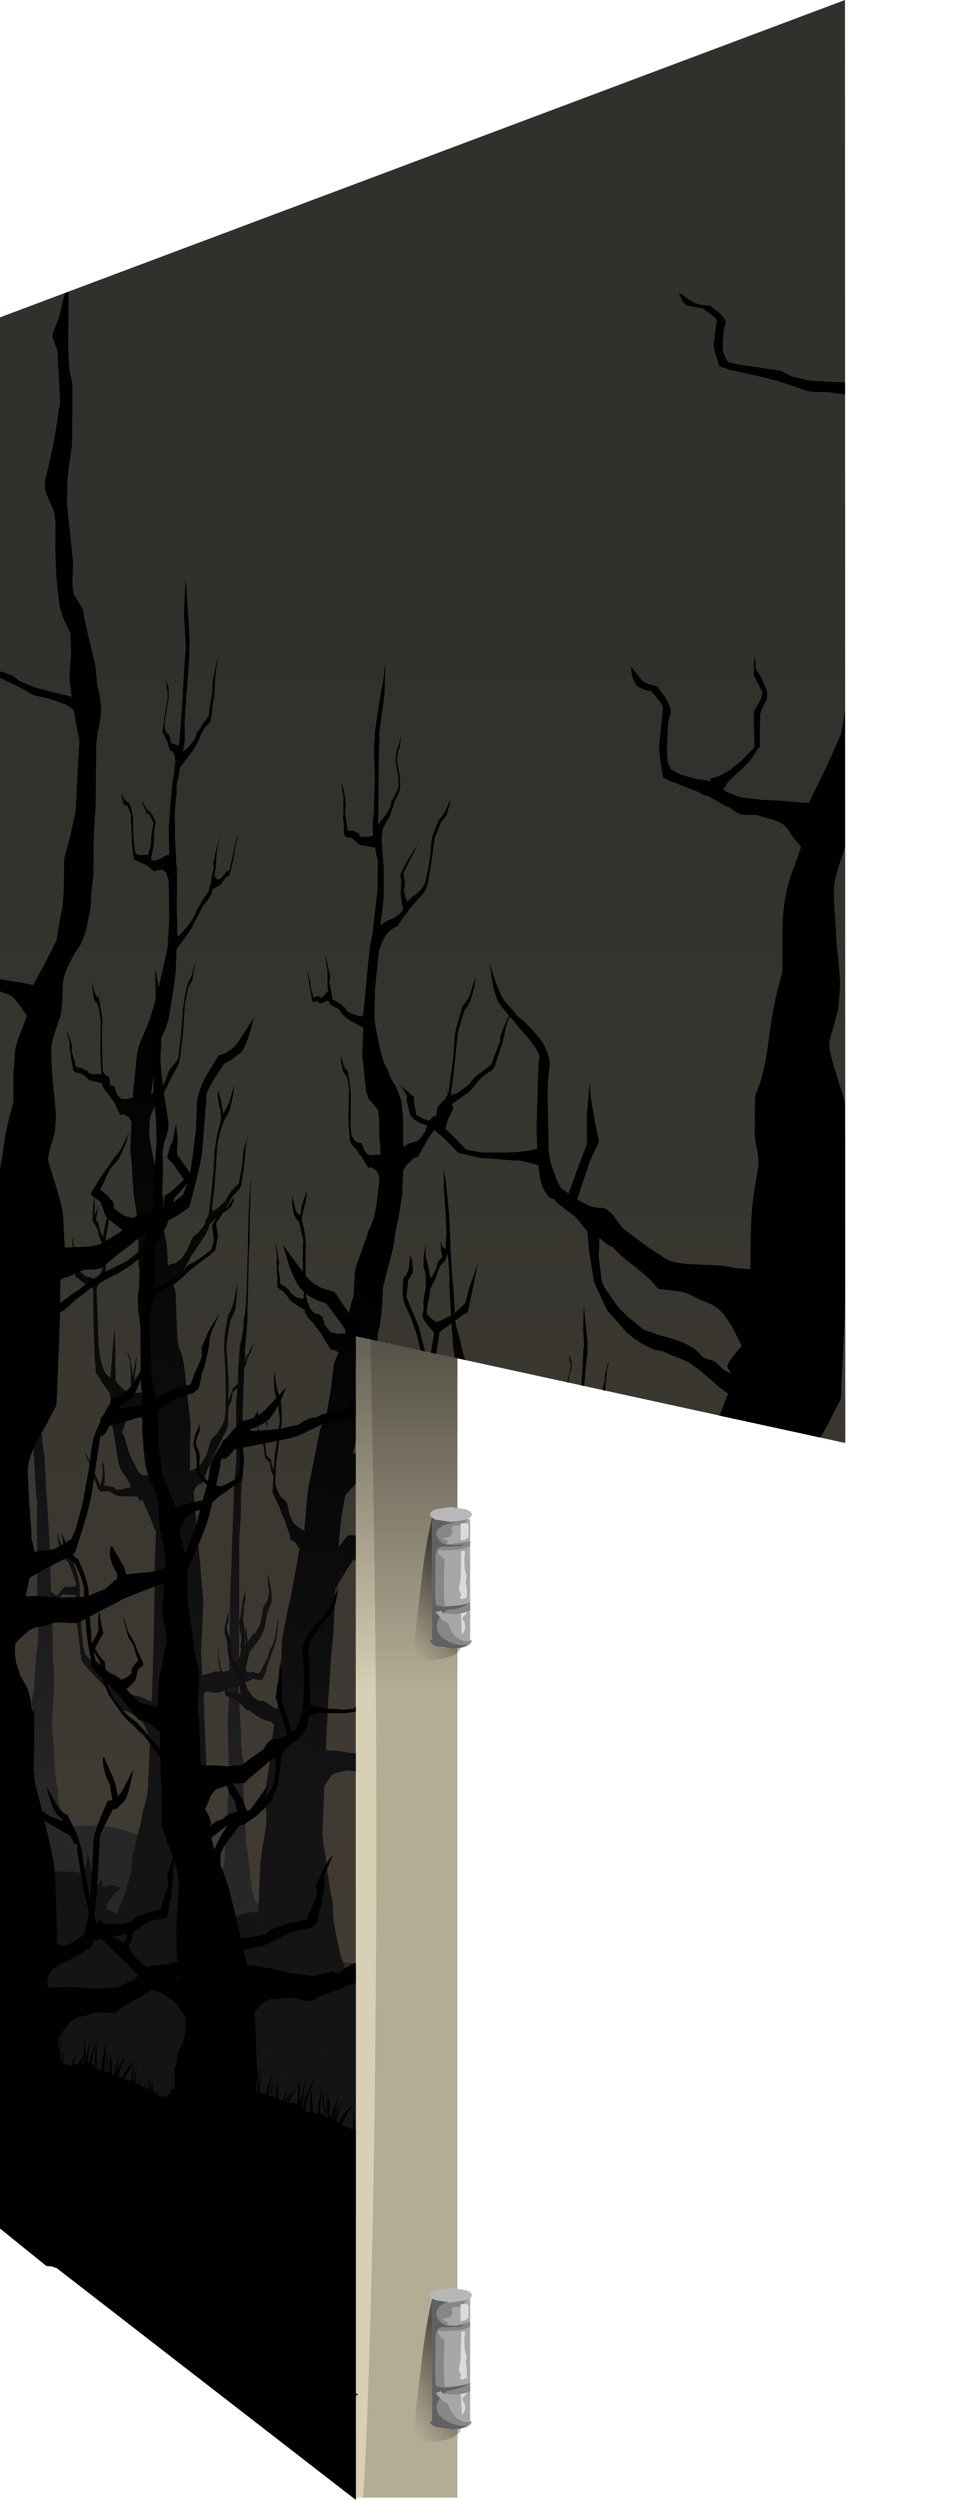 <?xml version="1.0" encoding="UTF-8" standalone="no"?>
<svg xmlns:xlink="http://www.w3.org/1999/xlink" height="393.45px" width="150.0px" xmlns="http://www.w3.org/2000/svg">
  <g transform="matrix(1.0, 0.0, 0.0, 1.0, 0.0, 0.0)">
    <use height="393.45" transform="matrix(1.0, 0.0, 0.0, 1.0, 0.0, 0.0)" width="150.0" xlink:href="#shape0"/>
  </g>
  <defs>
    <g id="shape0" transform="matrix(1.0, 0.0, 0.0, 1.0, 0.0, 0.0)">
      <path d="M72.0 168.1 L56.0 168.1 56.0 393.1 72.0 393.1 72.0 168.1" fill="#b4ac95" fill-rule="evenodd" stroke="none"/>
      <path d="M57.15 168.1 L56.0 168.1 56.0 393.1 57.15 393.1 Q57.6 387.0 58.05 372.95 59.0 344.9 59.2 305.1 59.45 262.15 58.3 210.85 L57.15 168.1" fill="#d9cfb5" fill-rule="evenodd" stroke="none"/>
      <path d="M72.0 168.1 L56.0 168.1 56.0 393.1 72.0 393.1 72.0 168.1" fill="url(#gradient0)" fill-rule="evenodd" stroke="none"/>
      <path d="M69.3 238.45 L68.15 238.25 Q67.1 242.45 66.45 247.9 L65.7 254.2 65.1 259.65 65.05 261.15 Q69.05 261.65 71.45 260.45 72.45 259.95 72.6 259.15 L72.6 257.25 72.6 247.9 69.3 238.45" fill="url(#gradient1)" fill-rule="evenodd" stroke="none"/>
      <path d="M69.3 361.5 L68.15 361.3 Q67.1 365.5 66.45 370.95 L65.7 377.25 65.1 382.7 65.05 384.2 Q69.05 384.7 71.45 383.5 72.45 383.0 72.6 382.2 L72.6 380.3 72.6 370.95 69.3 361.5" fill="url(#gradient2)" fill-rule="evenodd" stroke="none"/>
      <path d="M74.0 239.1 L68.0 239.1 68.0 258.1 67.7 258.1 67.7 258.2 Q67.7 258.7 68.65 259.05 69.6 259.45 70.95 259.45 L73.25 259.1 Q74.25 258.7 74.25 258.25 L74.2 258.1 74.0 258.1 74.0 239.1" fill="#a7a7a7" fill-rule="evenodd" stroke="none"/>
      <path d="M67.7 238.35 Q67.7 238.85 68.65 239.2 L70.95 239.55 73.25 239.2 Q74.25 238.85 74.25 238.35 74.25 237.9 73.25 237.55 L70.95 237.2 68.65 237.55 Q67.7 237.9 67.7 238.35" fill="#a7a7a7" fill-rule="evenodd" stroke="none"/>
      <path d="M70.15 244.0 L68.85 243.85 Q68.45 244.35 68.55 246.2 L68.5 249.85 Q68.5 252.45 68.65 252.6 L68.75 252.65 70.0 252.8 Q69.8 250.45 69.9 247.1 L70.0 245.4 69.4 244.95 Q68.9 244.5 68.95 244.0 L69.15 244.0 70.15 244.05 70.15 244.0" fill="#878787" fill-rule="evenodd" stroke="none"/>
      <path d="M68.95 256.9 Q69.35 257.75 70.7 258.4 72.15 259.05 73.7 258.95 L74.25 258.3 Q71.5 258.65 70.5 255.45 L69.65 255.0 69.25 254.5 Q68.45 255.85 68.95 256.9" fill="#878787" fill-rule="evenodd" stroke="none"/>
      <path d="M71.35 240.1 L72.9 240.1 Q73.5 239.1 73.75 239.1 L73.0 239.1 72.0 239.35 70.95 239.75 Q69.6 240.0 69.0 240.65 68.5 241.2 68.75 241.75 69.3 243.1 70.35 243.1 L70.5 242.5 Q69.85 242.4 69.65 242.1 L70.8 241.9 71.3 241.05 71.15 240.95 Q70.95 240.55 71.25 240.2 L71.35 240.1" fill="#878787" fill-rule="evenodd" stroke="none"/>
      <path d="M72.35 252.65 L70.0 252.8 68.75 252.65 70.05 252.9 72.1 252.7 72.35 252.65" fill="#878787" fill-rule="evenodd" stroke="none"/>
      <path d="M70.35 243.1 L71.35 243.15 73.25 243.1 72.35 243.35 70.15 243.45 Q69.2 243.3 68.8 243.85 L70.05 244.0 Q72.4 244.1 74.0 243.35 L74.0 242.6 70.35 243.1" fill="#878787" fill-rule="evenodd" stroke="none"/>
      <path d="M69.75 253.9 L71.75 254.05 73.5 253.7 73.45 253.75 74.0 253.45 74.0 252.15 73.4 252.4 73.75 252.35 73.0 252.8 Q72.1 253.25 71.05 253.3 70.35 253.35 69.75 253.9" fill="#878787" fill-rule="evenodd" stroke="none"/>
      <path d="M72.95 239.1 L68.0 239.1 68.0 258.1 67.7 258.1 67.7 258.25 Q67.7 258.7 68.65 259.1 L70.95 259.45 Q72.8 259.45 73.7 258.95 72.15 259.05 70.7 258.4 69.35 257.75 68.95 256.9 68.45 255.85 69.25 254.5 L68.55 253.75 69.4 253.5 69.75 253.9 Q70.35 253.35 71.05 253.3 72.1 253.25 73.0 252.8 L73.75 252.35 72.1 252.7 70.05 252.9 68.75 252.65 68.65 252.6 Q68.5 252.45 68.5 249.85 L68.55 246.2 Q68.45 244.35 68.85 243.85 69.25 243.3 70.2 243.45 L72.4 243.35 73.3 243.1 71.35 243.15 70.35 243.1 Q69.2 242.9 68.75 241.75 68.5 241.25 69.0 240.65 69.65 240.0 70.95 239.75 L72.0 239.35 72.95 239.1" fill="#616161" fill-rule="evenodd" stroke="none"/>
      <path d="M73.75 241.85 L73.75 240.15 Q73.8 239.65 72.9 239.75 L72.5 239.8 72.5 242.45 Q73.55 242.35 73.75 241.85" fill="#dbdbdb" fill-rule="evenodd" stroke="none"/>
      <path d="M72.7 244.15 L72.6 244.15 72.5 248.55 72.2 250.2 72.3 250.35 72.6 250.9 72.4 251.45 Q72.45 251.75 72.9 251.65 L73.5 251.4 73.45 249.75 73.3 248.95 73.45 248.0 73.15 247.0 73.1 245.7 73.1 245.05 73.2 244.25 73.0 244.05 72.7 244.15" fill="#dbdbdb" fill-rule="evenodd" stroke="none"/>
      <path d="M72.7 257.25 Q73.5 256.4 73.1 255.35 L72.85 255.0 72.8 254.6 73.2 254.2 73.55 253.75 73.55 253.7 72.55 253.95 72.7 257.25" fill="#dbdbdb" fill-rule="evenodd" stroke="none"/>
      <path d="M67.7 238.35 Q67.7 238.85 68.65 239.2 L70.95 239.55 73.25 239.2 Q74.25 238.85 74.25 238.35 74.25 237.9 73.25 237.55 L70.95 237.2 68.65 237.55 Q67.7 237.9 67.7 238.35" fill="#b8b8b8" fill-rule="evenodd" stroke="none"/>
      <path d="M74.0 361.1 L68.0 361.1 68.0 381.1 67.7 381.1 67.7 381.15 Q67.7 381.65 68.65 382.0 L70.95 382.35 73.25 382.0 Q74.25 381.65 74.25 381.15 L74.2 381.1 74.0 381.1 74.0 361.1" fill="#a7a7a7" fill-rule="evenodd" stroke="none"/>
      <path d="M67.7 361.25 Q67.7 361.75 68.65 362.05 L70.95 362.4 73.25 362.05 Q74.25 361.75 74.25 361.25 74.25 360.75 73.25 360.45 L70.95 360.1 68.65 360.45 Q67.7 360.75 67.7 361.25" fill="#a7a7a7" fill-rule="evenodd" stroke="none"/>
      <path d="M69.9 369.95 L70.0 368.25 69.4 367.85 Q68.9 367.35 68.95 366.85 L69.15 366.85 70.15 366.95 70.15 366.85 68.85 366.7 Q68.45 367.25 68.55 369.05 L68.5 372.7 Q68.5 375.35 68.65 375.5 L68.75 375.55 70.0 375.65 Q69.8 373.35 69.9 369.95" fill="#878787" fill-rule="evenodd" stroke="none"/>
      <path d="M68.95 379.75 Q69.35 380.65 70.7 381.25 72.15 381.95 73.7 381.8 L74.25 381.2 Q71.5 381.45 70.5 378.35 L69.65 377.85 69.25 377.4 Q68.4 378.8 68.95 379.75" fill="#878787" fill-rule="evenodd" stroke="none"/>
      <path d="M71.3 363.95 L71.15 363.85 Q70.95 363.5 71.25 363.15 L71.35 363.1 72.4 363.1 72.9 362.6 Q73.5 362.1 73.75 361.1 L73.0 361.1 Q72.6 361.75 72.0 362.0 L70.95 362.2 Q69.65 362.45 69.0 363.35 68.5 364.1 68.75 364.65 L69.2 365.55 Q69.65 366.1 70.35 366.1 L70.5 365.45 Q69.9 365.35 69.65 364.95 L70.8 364.75 71.3 363.95" fill="#878787" fill-rule="evenodd" stroke="none"/>
      <path d="M72.35 375.5 L70.0 375.65 68.75 375.55 Q69.9 376.05 72.1 375.55 L72.35 375.5" fill="#878787" fill-rule="evenodd" stroke="none"/>
      <path d="M71.65 366.05 L73.25 365.95 72.35 366.25 70.15 366.3 Q69.25 366.15 68.8 366.7 L70.05 366.85 Q72.35 367.0 74.0 366.25 L74.0 365.45 71.65 366.05" fill="#878787" fill-rule="evenodd" stroke="none"/>
      <path d="M69.75 376.75 L71.75 376.9 73.5 376.6 73.45 376.65 74.0 376.3 74.0 375.0 73.4 375.25 73.75 375.2 73.0 375.65 71.05 376.2 Q70.5 376.2 69.75 376.75" fill="#878787" fill-rule="evenodd" stroke="none"/>
      <path d="M69.0 363.3 Q69.65 362.45 70.95 362.2 L72.0 361.95 73.0 361.1 68.0 361.1 68.0 381.1 67.7 381.1 67.7 381.15 Q67.7 381.65 68.65 382.0 L70.95 382.35 Q72.7 382.35 73.7 381.8 72.15 381.95 70.7 381.25 69.35 380.65 68.95 379.75 68.4 378.8 69.25 377.4 L68.55 376.65 69.4 376.35 69.75 376.75 Q70.5 376.2 71.05 376.2 L73.0 375.65 73.75 375.2 72.1 375.55 Q69.9 376.05 68.75 375.55 L68.65 375.5 Q68.5 375.35 68.5 372.7 L68.55 369.05 Q68.45 367.25 68.85 366.7 69.3 366.15 70.2 366.3 L72.4 366.25 73.3 365.95 71.35 366.05 70.35 366.0 Q69.2 365.75 68.75 364.6 68.5 364.05 69.0 363.3" fill="#616161" fill-rule="evenodd" stroke="none"/>
      <path d="M73.75 363.0 Q73.8 362.55 72.9 362.65 L72.5 362.65 72.5 365.35 Q73.6 365.15 73.75 364.7 L73.75 363.0" fill="#dbdbdb" fill-rule="evenodd" stroke="none"/>
      <path d="M72.7 367.0 L72.6 367.0 72.5 371.4 72.2 373.05 72.3 373.25 72.6 373.8 72.4 374.3 Q72.45 374.6 72.9 374.5 L73.5 374.25 73.45 372.65 73.3 371.85 73.45 370.85 73.15 369.85 73.1 368.55 73.1 367.95 73.2 367.1 73.0 366.95 72.7 367.0" fill="#dbdbdb" fill-rule="evenodd" stroke="none"/>
      <path d="M72.7 380.1 Q73.5 379.3 73.1 378.25 L72.85 377.85 72.8 377.45 73.2 377.05 73.55 376.65 73.55 376.6 72.55 376.8 72.7 380.1" fill="#dbdbdb" fill-rule="evenodd" stroke="none"/>
      <path d="M67.7 361.25 Q67.7 361.75 68.65 362.05 L70.95 362.4 73.25 362.05 Q74.25 361.75 74.25 361.25 74.25 360.75 73.25 360.45 L70.95 360.1 68.65 360.45 Q67.7 360.75 67.7 361.25" fill="#b8b8b8" fill-rule="evenodd" stroke="none"/>
      <path d="M133.0 0.0 L150.0 0.05 150.0 227.1 133.0 227.1 133.0 0.0" fill="#ffffff" fill-opacity="0.0" fill-rule="evenodd" stroke="none"/>
      <path d="M0.0 49.95 L133.0 0.0 133.05 227.0 132.95 227.1 56.0 210.3 56.0 393.45 0.0 350.05 0.0 49.95" fill="url(#gradient3)" fill-rule="evenodd" stroke="none"/>
      <path d="M3.05 283.6 L3.15 283.05 3.75 280.6 4.3 278.25 4.6 274.9 4.9 271.75 5.0 270.95 5.0 269.95 5.0 268.45 Q4.95 267.65 5.05 267.4 L5.25 266.4 5.4 265.3 5.45 264.45 5.5 263.15 5.75 260.3 6.0 257.8 6.0 255.1 5.9 252.85 5.85 250.95 5.85 248.2 5.85 245.05 5.85 244.2 5.85 243.25 5.8 240.6 5.85 238.1 5.85 237.3 5.85 236.5 5.7 235.4 5.6 234.05 5.55 233.3 5.55 232.8 5.4 230.3 5.25 227.95 5.15 223.75 5.15 222.55 5.1 221.55 5.1 218.5 4.9 214.7 4.8 213.25 4.7 212.4 4.6 211.75 4.5 211.05 4.55 210.3 4.5 209.5 4.3 208.15 4.1 206.45 4.1 205.95 4.0 204.2 3.8 199.75 3.8 198.5 3.75 197.65 3.7 196.85 3.7 196.2 3.6 194.9 3.5 192.75 3.5 191.05 3.4 189.9 3.3 187.85 3.3 185.85 3.3 185.75 3.45 187.1 3.65 189.15 3.75 191.2 3.8 192.05 3.85 192.95 3.9 194.05 3.9 194.95 4.05 198.0 4.25 201.25 4.3 202.0 4.3 202.8 4.35 204.0 4.5 204.9 4.75 205.8 4.9 206.85 5.1 207.7 5.3 208.55 5.5 209.05 5.7 209.65 6.0 212.3 6.25 215.5 6.45 217.0 6.55 217.95 6.55 220.85 6.5 223.95 6.5 224.8 6.55 225.8 6.75 227.45 6.9 228.75 7.0 229.3 7.05 230.0 7.1 231.4 7.2 232.75 7.2 233.7 7.3 234.7 7.4 236.4 7.65 240.25 7.9 245.05 7.95 248.1 8.0 249.9 8.1 251.8 8.1 252.15 8.2 253.05 8.25 255.9 8.3 258.45 8.3 260.5 8.4 261.95 8.5 263.15 8.5 264.2 8.55 265.25 8.35 268.05 8.2 271.05 8.2 271.9 8.25 272.65 8.35 273.8 8.5 275.15 8.6 277.8 8.65 278.0 8.7 278.6 8.7 279.15 8.75 279.7 8.85 280.2 8.9 280.75 9.0 281.35 9.1 282.05 9.15 282.9 9.2 283.55 9.35 284.45 9.55 285.3 9.7 285.8 9.9 285.8 Q10.15 285.95 10.2 286.45 L10.25 287.25 10.3 287.4 10.4 287.95 10.45 288.4 10.65 289.0 11.0 290.0 11.05 290.25 11.35 291.05 11.7 291.75 11.9 292.15 11.95 292.1 12.0 292.3 12.25 292.85 12.4 293.15 12.65 293.5 12.6 293.5 12.05 293.2 11.5 292.95 11.25 292.85 11.0 292.7 10.55 291.95 9.9 290.95 10.05 291.05 9.75 290.35 9.1 289.35 8.85 289.2 8.75 289.05 Q8.75 288.9 8.6 289.05 L7.75 289.2 6.95 289.4 6.65 289.55 6.45 289.55 6.15 289.4 6.05 289.35 5.85 289.4 5.55 289.55 5.3 289.75 5.05 289.95 4.9 289.95 4.6 289.9 4.4 289.95 4.15 289.8 4.45 288.9 4.5 288.25 4.5 287.35 4.3 287.35 3.95 287.25 3.65 287.15 3.45 287.2 3.25 287.2 3.2 287.15 3.1 287.2 Q3.0 287.25 3.05 287.35 L2.85 287.35 2.0 287.25 1.45 287.1 2.0 286.45 2.3 285.9 2.45 285.35 2.55 284.85 2.6 284.7 2.75 284.3 3.0 283.85 3.05 283.6" fill="url(#gradient4)" fill-rule="evenodd" stroke="none"/>
      <path d="M34.7 294.95 L34.75 294.45 Q34.75 293.9 34.95 293.95 L35.1 294.1 35.2 293.7 35.3 292.85 35.4 292.05 35.4 291.4 35.45 290.5 35.55 289.8 35.6 289.15 35.65 288.65 35.65 288.15 35.7 287.6 35.7 286.95 35.75 286.4 35.75 286.2 35.9 283.3 35.95 281.95 36.05 280.75 36.05 280.0 36.05 279.0 35.95 275.65 35.85 272.45 35.85 271.2 35.9 270.15 35.95 268.95 36.05 267.35 36.05 265.1 36.05 262.3 36.05 259.2 36.1 258.3 36.15 257.85 36.15 255.9 36.2 253.85 36.25 250.55 36.45 245.4 36.6 241.15 36.65 239.45 36.7 238.2 36.75 237.15 36.8 235.75 36.85 234.25 36.9 233.5 37.05 231.55 37.2 229.65 37.2 228.65 37.2 227.7 37.2 224.1 37.15 220.95 37.25 219.95 37.4 218.3 37.55 214.75 37.75 211.85 Q37.75 211.5 37.9 211.2 L38.05 210.7 38.2 209.75 38.35 208.75 Q38.3 208.15 38.4 207.5 L38.6 206.6 38.7 205.6 38.75 204.2 38.8 203.3 38.85 202.5 38.95 198.9 39.05 195.35 39.05 194.3 39.1 193.15 39.1 192.1 39.15 191.0 39.25 188.75 39.4 186.4 39.5 185.25 39.45 187.25 39.4 189.6 39.35 190.9 39.3 192.85 39.3 195.2 39.2 196.8 39.15 197.55 39.15 198.4 39.1 199.4 39.1 200.85 38.95 205.9 38.95 207.9 38.9 208.4 38.75 210.4 38.6 211.9 38.55 212.7 38.6 213.6 38.5 214.35 38.45 215.15 38.4 216.05 38.35 217.65 38.2 221.9 38.2 225.35 38.15 226.5 38.15 227.85 38.1 232.45 37.95 235.1 37.9 237.9 37.9 238.5 37.85 239.3 37.75 240.75 37.65 242.0 37.65 242.85 37.65 243.75 37.65 246.55 37.65 249.5 37.65 250.55 37.65 251.6 37.65 255.1 37.65 258.2 37.6 260.25 37.55 262.85 37.55 265.8 37.7 268.75 37.9 272.15 37.95 273.6 37.95 274.5 38.1 275.85 38.25 277.1 38.3 278.4 38.3 280.15 38.3 281.25 38.35 282.15 38.55 286.0 38.75 290.05 39.15 293.15 39.55 296.5 39.7 297.55 39.9 298.3 40.05 298.9 40.05 299.0 40.05 299.1 40.15 299.8 40.2 300.45 40.4 301.45 40.8 302.65 40.45 302.35 39.8 301.7 39.65 301.5 39.6 301.3 39.55 301.15 39.55 301.2 39.4 300.95 39.25 300.8 39.0 300.6 38.75 300.35 38.6 300.25 38.6 301.2 38.65 302.05 38.9 303.3 38.7 303.25 38.55 303.1 38.35 302.75 38.25 302.65 38.05 302.2 37.9 301.8 37.65 301.3 37.5 301.05 37.4 301.05 37.25 300.95 37.1 300.8 36.95 300.35 36.4 299.55 35.75 298.5 35.65 298.3 35.65 298.45 35.45 298.5 35.05 299.05 34.85 299.45 34.9 299.55 34.5 300.1 34.2 300.45 34.05 300.5 33.9 300.3 33.55 300.2 33.2 299.95 33.15 299.9 33.3 299.75 33.4 299.6 33.55 299.15 33.6 299.1 33.65 299.15 33.75 298.85 34.0 298.35 34.15 297.8 34.2 297.5 34.45 296.75 34.55 296.3 34.6 295.85 34.65 295.35 34.7 294.95" fill="url(#gradient5)" fill-rule="evenodd" stroke="none"/>
      <path d="M69.85 184.1 L70.15 185.8 70.45 188.7 70.7 191.35 70.75 192.5 70.8 193.65 70.85 195.05 70.9 196.35 71.15 200.4 71.5 204.75 71.55 205.8 71.55 206.85 71.75 208.5 72.05 209.7 72.4 210.85 72.7 212.3 73.05 213.55 73.25 214.05 71.6 213.7 Q71.3 212.35 71.35 211.7 L71.25 211.05 71.25 210.6 71.1 208.85 70.75 202.8 70.75 201.1 70.7 199.95 70.6 198.95 70.55 198.05 70.35 196.25 70.25 193.45 70.15 191.15 70.05 189.6 69.85 186.85 69.85 184.15 69.85 184.1" fill="url(#gradient6)" fill-rule="evenodd" stroke="none"/>
      <path d="M10.25 287.25 L11.75 287.45 14.35 287.3 Q18.2 287.05 25.95 290.5 L25.95 290.45 25.9 288.7 25.9 288.0 25.9 287.4 25.95 286.75 26.1 285.95 26.1 284.65 26.1 283.15 26.15 281.5 26.2 281.0 26.2 280.8 26.2 279.7 26.25 278.6 26.3 276.75 26.45 274.05 26.7 271.75 26.75 270.85 26.8 270.2 26.85 269.65 26.85 268.85 26.9 268.0 26.95 267.6 27.2 266.6 27.3 265.6 27.35 265.1 27.35 264.6 27.3 262.65 27.25 260.85 27.35 260.35 27.45 259.45 27.7 257.6 27.85 256.0 28.05 255.75 28.2 255.5 28.35 255.05 28.5 254.5 28.6 253.9 28.8 253.45 28.85 252.95 28.95 252.15 29.0 251.65 29.0 251.2 29.15 249.25 29.25 247.3 29.25 246.75 29.3 246.2 29.3 245.55 29.3 245.05 29.4 243.75 29.6 242.5 29.7 241.8 29.65 243.0 29.6 244.25 29.6 245.05 29.55 246.1 29.55 247.35 29.4 248.2 29.35 248.55 29.3 249.05 29.3 249.6 29.3 250.4 29.15 253.15 29.1 254.1 29.05 254.45 28.95 255.55 Q28.8 255.9 28.8 256.3 L28.75 256.7 28.8 257.3 28.7 257.7 28.6 258.0 28.6 258.5 28.5 259.45 28.35 261.65 28.35 263.55 28.3 264.2 28.3 264.95 28.25 267.45 28.1 268.75 28.05 270.35 28.05 270.6 28.0 271.1 27.85 271.85 27.8 272.5 27.8 272.95 27.8 273.4 27.8 275.05 27.8 276.6 27.8 277.2 27.8 277.7 27.8 279.7 27.8 281.3 27.7 282.45 27.7 283.85 27.7 285.45 27.85 287.15 28.05 289.05 28.1 289.8 28.1 290.35 28.25 291.15 28.3 291.55 Q31.75 293.05 34.7 294.95 L34.65 295.35 34.6 295.85 34.55 296.3 34.45 296.75 34.2 297.5 34.15 297.8 34.0 298.35 33.75 298.85 33.65 299.15 33.6 299.1 33.55 299.15 33.4 299.6 33.3 299.75 33.15 299.9 33.2 299.95 33.55 300.2 33.9 300.3 34.05 300.5 34.2 300.45 34.5 300.1 34.9 299.55 34.85 299.45 35.05 299.05 35.45 298.5 35.65 298.45 35.65 298.3 35.75 298.5 36.4 299.55 36.95 300.35 37.1 300.8 37.25 300.95 37.4 301.05 37.5 301.05 37.65 301.3 37.9 301.8 38.05 302.2 38.25 302.65 38.35 302.75 38.55 303.1 38.7 303.25 38.9 303.3 38.65 302.05 38.6 301.2 38.6 300.25 38.75 300.35 39.0 300.6 39.25 300.8 39.4 300.95 39.55 301.2 39.55 301.15 39.6 301.3 39.65 301.5 39.8 301.7 40.45 302.35 40.8 302.65 40.4 301.45 40.2 300.45 40.15 299.8 40.05 299.1 40.05 299.0 Q42.0 300.7 43.55 302.7 45.8 305.65 49.6 308.05 L50.9 308.3 55.65 309.05 56.0 309.1 56.0 348.05 Q48.3 343.9 41.0 339.25 19.15 325.5 0.0 307.1 L0.0 281.4 1.35 282.4 3.05 283.6 3.0 283.85 2.75 284.3 2.6 284.7 2.55 284.85 2.45 285.35 2.3 285.9 2.0 286.45 1.45 287.1 2.0 287.25 2.85 287.35 3.05 287.35 Q3.0 287.25 3.1 287.2 L3.2 287.15 3.25 287.2 3.45 287.2 3.65 287.15 3.95 287.25 4.3 287.35 4.5 287.35 4.5 288.25 4.45 288.9 4.15 289.8 4.4 289.95 4.6 289.9 4.9 289.95 5.05 289.95 5.3 289.75 5.55 289.55 5.85 289.4 6.05 289.35 6.15 289.4 6.45 289.55 6.65 289.55 6.95 289.4 7.75 289.2 8.6 289.05 Q8.75 288.9 8.75 289.05 L8.85 289.2 9.1 289.35 9.75 290.35 10.05 291.05 9.9 290.95 10.55 291.95 11.0 292.7 11.25 292.85 11.5 292.95 12.05 293.2 12.6 293.5 12.65 293.5 12.4 293.15 12.25 292.85 12.0 292.3 11.95 292.1 11.9 292.15 11.7 291.75 11.35 291.05 11.05 290.25 11.0 290.0 10.65 289.0 10.45 288.4 10.4 287.95 10.3 287.4 10.25 287.25" fill="#282728" fill-rule="evenodd" stroke="none"/>
      <path d="M56.0 324.95 L56.0 393.45 0.0 350.05 0.0 295.2 2.15 295.0 3.85 294.85 3.95 292.35 5.5 292.15 6.6 293.25 Q7.5 294.25 8.15 294.5 L8.3 294.55 10.0 294.6 10.1 294.55 12.05 294.65 Q12.55 294.8 13.05 295.1 L13.05 294.95 13.65 293.25 13.8 291.6 14.4 294.5 14.9 297.05 15.6 296.55 15.8 295.95 16.1 295.7 16.0 297.0 17.65 296.65 18.95 297.15 17.9 298.2 16.8 299.65 16.8 300.55 18.4 301.2 19.5 298.5 20.3 295.95 20.7 294.45 20.8 292.9 Q20.85 291.9 21.05 291.35 L21.3 290.5 21.6 289.05 22.1 287.15 22.5 285.05 23.05 283.1 23.3 281.4 23.6 273.7 23.2 272.6 22.7 271.5 22.05 270.6 21.3 270.1 20.45 269.55 Q20.3 269.4 19.8 269.3 L19.25 269.15 18.8 268.5 17.9 267.4 16.9 265.9 16.6 265.5 16.3 265.25 14.9 263.75 13.55 262.35 12.95 261.55 12.85 261.35 12.7 260.3 12.4 257.8 Q12.1 255.95 12.15 255.1 L11.95 251.05 11.9 251.1 9.9 250.9 9.55 251.25 9.15 251.75 8.65 251.75 8.3 251.65 7.85 250.85 7.6 250.3 7.85 250.45 8.4 250.8 8.85 251.15 9.25 250.9 9.85 250.05 10.25 249.7 11.05 249.8 11.55 249.75 11.95 249.65 11.95 249.2 11.35 247.25 10.75 245.85 10.4 245.6 9.7 244.7 Q9.45 244.2 9.15 242.6 L9.0 241.15 9.25 242.0 9.9 243.7 10.7 244.7 11.2 245.05 11.9 246.95 Q12.6 249.05 12.55 250.15 L12.6 252.95 12.8 256.25 13.1 259.1 13.35 260.25 14.15 261.2 15.55 262.15 16.55 262.75 17.05 263.15 17.8 264.85 18.2 265.15 19.15 266.2 20.85 266.8 22.3 267.1 23.05 267.5 23.85 267.8 23.9 267.05 24.15 259.8 24.3 251.7 24.35 248.8 24.35 246.55 24.55 241.1 23.25 237.95 22.35 235.9 Q22.35 236.45 21.95 236.1 L21.6 235.55 18.9 235.5 18.35 235.4 17.8 235.1 17.3 234.8 16.85 234.7 16.45 234.75 15.8 234.75 15.55 234.45 15.4 234.3 15.15 233.5 14.9 232.9 14.7 232.45 14.2 230.95 14.05 230.25 13.8 229.7 13.35 228.8 13.2 228.5 13.75 229.2 14.25 230.2 14.65 230.85 14.75 231.8 14.95 231.95 15.45 233.0 15.8 233.85 16.0 233.1 16.2 231.55 16.1 230.55 Q16.05 229.95 16.15 230.1 16.4 230.45 16.45 231.95 L16.5 233.15 16.3 233.85 16.8 233.85 17.05 233.85 17.3 234.0 17.5 234.0 17.9 234.1 18.3 234.45 19.1 234.45 19.6 234.25 20.1 234.15 20.45 234.1 20.55 233.8 19.95 232.65 19.4 231.9 Q18.75 231.0 18.5 229.45 L18.05 226.4 17.75 224.7 17.5 223.1 17.45 221.8 17.35 219.4 16.75 218.55 16.0 217.45 15.4 216.5 15.1 216.1 14.9 213.55 14.85 211.9 14.75 209.4 14.7 205.35 14.65 202.8 13.0 201.8 12.3 201.2 11.9 201.0 11.3 194.6 11.45 195.1 11.75 196.65 12.2 199.7 12.6 200.15 13.4 200.85 14.5 201.15 15.05 201.4 15.95 200.2 16.25 199.25 16.2 198.15 16.2 197.8 16.2 197.4 16.15 196.2 15.95 195.5 15.55 194.45 15.5 194.1 15.35 193.5 15.1 193.0 14.85 192.65 14.6 192.3 14.55 191.15 14.65 190.05 14.7 189.4 14.75 188.95 14.8 188.1 14.8 187.65 14.9 189.0 14.9 190.35 14.85 191.15 15.0 190.85 15.2 190.65 15.5 189.6 15.3 191.0 15.1 191.95 15.45 192.4 15.7 193.5 16.05 194.45 16.25 194.5 16.45 193.35 16.5 193.0 16.65 192.35 16.95 191.25 17.05 189.9 17.1 189.0 17.2 191.0 17.1 192.45 16.9 193.55 16.7 194.65 16.65 195.85 16.75 197.0 16.7 197.9 16.7 198.9 16.6 200.2 15.9 201.65 15.2 202.7 15.3 205.6 15.45 209.65 Q15.45 211.85 15.7 213.1 15.9 214.6 16.4 215.75 16.85 216.7 17.45 216.75 L17.45 215.95 17.8 211.75 18.05 208.9 18.1 210.6 18.15 213.6 18.15 215.0 18.2 216.75 18.15 217.25 18.65 217.9 19.3 218.55 Q19.85 219.1 20.65 219.2 L20.65 218.3 20.6 217.35 20.6 216.4 20.55 215.55 20.45 214.3 20.05 212.95 19.9 212.55 20.4 213.55 20.7 214.95 20.95 216.8 21.0 216.05 21.45 213.55 21.5 213.85 21.4 214.9 21.4 215.3 21.3 215.75 21.2 216.35 21.2 216.8 20.9 218.25 Q20.85 218.6 21.1 219.25 L21.85 219.2 23.85 219.05 23.75 217.85 23.65 217.3 23.3 215.3 22.8 212.35 22.7 210.75 22.15 208.65 Q22.0 207.9 22.0 206.9 21.7 204.95 21.85 203.75 L21.9 201.6 21.95 200.45 21.9 199.5 Q21.75 198.8 21.75 197.9 L21.8 196.0 21.85 194.4 21.8 192.8 21.55 191.45 21.35 189.9 21.1 188.55 21.0 187.3 20.9 186.05 20.75 183.35 Q20.45 181.1 20.55 180.15 L20.7 176.65 20.6 176.35 20.3 175.85 19.95 175.65 19.55 175.35 19.25 175.45 19.0 175.5 18.75 175.15 18.4 174.4 17.95 173.5 17.65 173.05 17.05 172.25 16.45 171.45 16.15 171.0 16.1 170.95 16.05 170.5 14.4 170.1 14.2 170.05 13.95 169.95 13.5 169.5 13.0 169.1 12.7 168.95 12.4 168.9 11.85 168.75 11.55 168.5 11.45 167.95 11.35 167.4 11.15 166.35 11.1 165.75 10.95 164.65 10.95 164.0 10.75 163.4 10.5 162.4 10.35 161.95 10.8 163.0 11.15 163.95 11.35 164.6 11.3 165.55 11.4 165.85 11.75 167.0 11.95 167.9 12.75 168.1 13.0 168.15 13.15 168.3 Q13.3 168.5 13.4 168.4 L13.75 168.55 14.0 168.9 14.7 169.1 15.25 169.05 15.55 169.1 15.85 169.05 15.95 169.05 15.8 165.6 15.85 160.55 15.6 158.85 15.25 157.8 15.1 157.75 Q14.85 157.55 14.75 157.15 L14.55 155.45 14.45 154.2 14.55 154.85 14.9 156.2 15.25 156.9 15.55 156.95 15.8 158.5 Q16.15 160.15 16.1 161.05 16.0 162.0 16.05 163.65 L16.1 166.45 16.2 168.65 16.4 168.95 16.6 169.2 16.95 169.35 17.1 169.55 Q17.35 169.7 17.3 170.8 L17.35 170.8 17.85 170.9 18.05 171.15 18.4 172.25 18.55 172.4 19.0 172.9 19.75 173.0 20.45 172.85 20.9 172.8 Q21.05 170.35 21.35 168.3 21.5 165.85 21.75 165.15 21.85 164.4 22.6 162.8 L23.5 160.65 24.0 159.05 24.4 157.65 25.4 153.6 26.35 149.25 26.65 144.65 26.6 142.4 26.55 138.55 26.45 138.25 Q26.2 137.75 26.25 137.5 L25.95 137.15 25.6 136.9 25.25 136.9 24.9 136.9 24.5 137.05 24.25 137.15 24.0 136.95 23.5 136.55 23.3 136.3 23.05 136.25 22.95 136.1 22.8 136.05 22.1 135.75 21.5 135.45 21.15 135.3 21.0 134.6 Q20.7 132.55 20.75 131.8 L20.6 128.8 20.65 128.35 20.05 126.75 19.85 126.85 19.45 126.6 19.2 125.6 19.1 124.8 19.25 125.15 19.65 125.95 20.0 126.2 20.25 126.25 20.6 127.05 20.95 128.7 20.95 130.4 21.05 132.15 21.2 133.7 21.3 134.25 21.75 134.55 22.4 134.6 22.9 134.55 23.1 134.55 23.2 134.6 23.35 134.45 23.45 134.15 Q23.45 133.85 23.6 133.6 L23.75 133.1 23.85 131.3 23.9 131.3 23.9 131.0 23.95 130.8 24.15 129.45 24.0 129.3 23.9 128.9 23.55 128.3 23.45 128.15 23.1 128.05 22.9 127.5 22.65 126.95 Q22.35 126.5 22.4 126.2 L22.8 126.85 23.05 127.35 Q23.0 127.45 23.25 127.45 L23.8 128.05 24.0 128.25 24.1 128.6 24.4 129.0 24.5 129.4 24.35 130.1 24.3 130.6 24.25 131.05 24.25 132.2 24.2 132.7 24.2 132.95 23.75 135.3 24.25 135.45 25.05 135.25 25.75 134.85 26.65 134.45 26.6 132.45 26.55 130.5 26.9 125.8 Q27.2 122.2 27.4 121.75 L27.45 121.35 Q27.45 120.6 27.6 120.25 L27.6 120.0 27.55 119.3 27.5 118.95 27.4 118.6 27.2 118.4 27.05 118.25 26.85 118.1 26.75 118.05 26.7 117.85 26.5 117.4 26.4 116.85 26.35 116.65 26.2 116.6 26.0 115.95 25.7 115.5 25.6 115.2 25.6 115.1 25.65 114.7 25.95 112.5 26.4 109.95 26.35 108.6 26.25 108.4 26.2 108.1 26.2 107.15 26.25 106.55 Q26.2 107.15 26.3 107.65 L26.5 108.1 26.55 108.15 26.55 109.1 26.5 110.35 Q26.3 110.8 26.25 111.65 L26.0 113.0 Q25.9 113.6 25.95 114.1 L25.9 114.55 26.0 114.95 26.25 115.4 Q26.45 115.4 26.65 115.75 L26.95 116.95 27.4 117.1 27.8 117.25 28.15 117.35 28.25 116.65 28.3 115.75 28.45 114.15 28.8 108.6 29.15 103.05 29.25 102.35 29.2 101.25 29.05 98.4 28.95 96.5 29.2 91.1 29.4 93.6 29.65 97.3 29.85 100.8 29.75 103.9 29.4 108.7 Q29.05 112.85 29.05 114.15 L29.1 116.45 28.8 118.35 29.1 118.05 29.55 117.7 30.0 117.2 30.75 116.2 30.95 115.35 31.35 114.9 31.35 114.85 31.55 114.6 31.7 114.25 31.95 113.85 32.85 112.75 32.9 112.15 33.0 111.25 33.35 109.45 33.45 108.85 33.45 107.35 33.6 106.6 33.95 104.9 34.4 103.15 34.0 105.4 33.9 106.4 33.85 107.3 33.75 108.95 33.7 109.75 Q33.4 110.85 33.45 111.35 L33.3 112.7 33.2 113.05 33.05 113.65 32.4 114.35 32.1 114.75 31.7 115.5 31.25 116.55 30.85 117.35 30.55 117.8 30.35 118.15 28.35 120.75 28.05 122.35 27.85 123.3 Q27.75 123.75 27.8 124.75 L27.6 126.6 27.5 128.0 27.55 130.15 Q27.5 132.15 27.6 132.85 L27.7 134.9 Q27.7 135.85 27.85 136.45 L27.85 140.15 Q27.75 143.75 27.9 144.95 L27.9 147.2 27.95 147.25 28.25 147.25 28.6 146.85 29.0 146.35 29.6 145.65 30.45 144.45 31.15 142.85 31.4 142.55 31.6 142.15 31.8 141.8 32.85 140.25 32.95 139.8 33.2 138.95 33.5 137.15 33.65 136.7 33.55 135.75 33.7 135.4 33.8 134.65 34.25 132.95 34.7 131.3 34.25 133.4 34.1 134.35 34.05 135.15 33.95 136.6 33.8 137.35 33.65 138.55 33.75 138.1 Q33.9 137.8 34.0 138.0 L34.05 138.35 34.15 138.4 34.35 138.4 34.55 138.35 34.9 138.15 35.25 137.6 35.35 137.6 35.4 137.5 35.55 137.25 36.05 137.0 36.2 136.65 36.3 136.1 36.6 134.85 37.0 132.85 37.4 131.65 37.75 130.55 Q37.5 131.25 37.4 132.05 L37.15 132.8 37.0 133.5 36.85 134.7 36.7 135.3 36.45 136.5 36.25 137.3 36.05 137.85 35.75 138.0 35.6 138.0 35.35 138.35 34.85 139.1 34.7 139.3 Q34.6 139.25 34.6 139.35 L33.45 139.95 33.4 140.35 33.15 141.0 32.4 142.05 32.0 142.5 31.6 143.25 31.0 144.45 30.5 145.35 30.25 145.95 30.05 146.25 27.8 149.4 27.65 152.95 27.3 155.7 26.8 158.8 26.5 160.55 26.05 161.95 24.75 164.65 24.45 166.05 Q24.25 167.55 24.2 169.0 L23.95 170.85 23.75 172.2 24.2 171.85 24.8 171.5 25.55 171.05 26.05 170.05 26.5 168.75 26.65 168.45 27.0 168.0 27.7 167.15 28.1 166.45 28.15 165.6 28.45 163.4 28.65 160.95 28.8 158.85 29.2 156.2 29.6 154.7 29.75 154.4 30.2 153.45 30.75 151.3 30.55 152.5 30.3 154.2 29.9 155.0 29.7 155.25 29.4 156.55 29.1 158.05 28.8 162.55 28.35 166.45 28.2 167.25 27.9 167.95 27.25 169.1 26.65 170.2 26.4 170.8 25.9 171.8 25.55 172.6 25.35 173.1 25.1 173.25 24.8 173.45 24.55 173.85 24.25 174.25 24.0 174.85 23.75 175.5 23.55 176.35 Q23.4 179.05 23.7 180.05 L24.05 181.9 24.35 183.35 Q24.45 183.75 24.5 183.55 L24.65 184.25 25.3 187.0 Q25.8 188.65 25.75 189.5 L25.75 193.3 25.9 194.2 26.25 195.95 26.35 197.45 26.4 199.15 26.6 199.1 Q26.7 199.0 27.55 198.85 L28.6 198.05 29.4 196.8 30.35 194.7 Q30.75 194.25 31.1 194.15 L32.3 192.65 Q32.3 192.15 32.45 192.0 L32.6 191.7 32.8 191.45 33.25 187.8 33.6 184.2 33.75 181.25 34.15 178.7 34.8 176.2 34.7 175.0 34.7 174.55 34.45 174.0 34.45 173.55 34.35 173.15 Q34.25 172.75 34.3 172.05 34.35 171.4 34.4 171.75 L34.9 173.7 34.95 174.0 35.15 175.3 36.0 173.7 36.9 170.75 36.7 172.35 36.15 174.75 35.6 175.9 35.3 176.25 34.7 178.0 34.2 180.15 33.8 186.55 33.35 190.35 33.4 190.4 33.65 190.6 33.95 190.35 34.3 190.15 34.75 189.7 35.5 189.0 35.75 188.4 36.1 187.95 36.2 187.85 36.3 187.65 36.45 187.4 36.7 187.1 37.55 186.3 37.7 185.8 37.8 185.05 38.1 183.55 38.2 182.95 38.2 182.05 38.3 181.1 38.75 179.6 Q39.0 178.5 39.2 178.25 L39.0 178.75 38.75 180.05 38.65 180.9 38.6 181.7 38.4 183.8 38.3 184.4 38.15 185.2 38.05 186.3 37.75 187.1 37.2 187.65 36.85 188.05 36.5 188.45 36.05 189.3 35.6 190.0 35.35 190.4 35.1 190.65 32.95 192.75 32.9 193.15 32.5 194.0 32.45 194.15 32.4 194.25 31.35 195.8 30.45 197.2 30.2 197.45 30.0 197.9 29.25 199.3 28.65 200.4 28.4 201.15 28.1 201.25 27.6 201.4 27.15 201.85 27.45 202.7 27.65 203.6 27.8 207.7 Q27.9 211.15 28.1 211.9 L28.55 213.0 28.95 214.7 29.75 221.95 29.95 223.7 30.0 225.1 29.9 227.85 29.9 231.55 30.9 231.05 31.85 230.15 32.6 228.75 33.05 227.0 33.35 226.5 Q33.7 225.95 34.0 225.85 L34.85 224.55 35.35 223.4 35.5 222.2 35.55 219.1 35.45 215.75 35.3 212.75 Q35.15 211.75 35.5 209.2 L35.9 207.0 36.2 206.55 36.75 205.1 37.15 203.1 37.35 202.05 37.3 203.65 37.05 206.1 36.6 207.2 36.3 207.7 35.95 209.5 35.65 211.75 36.0 217.8 35.95 220.5 36.15 219.95 36.35 219.45 36.5 219.05 36.55 218.8 36.65 218.5 36.8 218.3 37.0 218.3 37.1 218.1 37.55 217.55 37.6 217.35 37.55 217.25 37.7 216.3 37.8 215.85 38.05 215.05 37.85 214.65 37.8 214.25 37.7 213.9 37.6 213.4 37.75 212.45 37.8 211.8 38.0 211.25 38.25 210.8 37.8 212.9 38.3 214.5 38.25 214.55 38.3 214.65 38.55 214.35 38.75 213.7 Q38.75 213.5 38.9 213.3 38.95 213.2 39.05 213.2 L39.15 213.0 39.95 211.1 39.5 212.8 39.0 213.7 38.85 214.25 38.8 214.6 38.3 215.55 Q38.0 215.75 38.0 216.3 L37.95 216.95 37.75 218.0 37.5 218.4 37.1 218.7 36.75 219.0 Q36.5 219.3 36.45 220.4 L35.95 221.5 35.85 224.6 35.8 224.75 35.35 225.6 34.55 227.3 33.65 229.0 33.5 229.2 33.35 229.8 32.7 231.25 Q32.3 232.15 32.25 232.55 L32.0 233.15 31.65 233.55 31.15 233.7 30.75 234.25 30.5 234.75 30.6 236.5 31.3 243.95 32.0 251.95 31.8 256.85 31.7 258.55 31.65 260.15 31.85 263.65 32.95 263.4 33.5 263.2 33.9 263.05 34.6 263.1 34.65 263.1 34.7 263.15 35.05 264.55 35.15 265.3 35.3 265.85 35.35 266.1 34.4 266.4 33.5 266.4 32.7 266.25 Q32.45 266.15 32.05 266.6 L32.05 267.35 32.15 268.65 32.15 270.1 32.4 275.55 Q32.6 279.9 32.4 281.25 L32.1 283.2 32.0 285.05 32.15 287.4 32.3 289.5 32.35 292.95 32.05 299.65 32.15 299.4 32.65 298.6 32.6 299.55 32.7 299.65 32.85 300.15 33.25 300.05 33.35 299.4 Q33.65 299.5 33.65 301.0 L34.15 300.6 35.0 300.4 Q35.35 300.5 35.35 301.05 35.3 301.55 35.7 301.75 L37.25 301.55 37.75 301.4 Q38.95 300.9 40.65 300.95 L40.6 302.35 40.55 304.25 40.5 305.2 40.35 306.05 40.0 307.3 39.4 308.75 Q39.1 309.25 39.1 309.65 L38.7 311.4 38.15 313.15 37.7 313.8 37.1 314.4 36.5 314.85 35.9 314.7 35.45 314.45 Q35.3 314.3 35.0 314.3 L34.45 314.25 Q34.3 314.2 34.05 314.7 L32.95 316.25 32.85 317.0 32.4 317.8 32.25 317.9 32.0 318.0 Q31.6 318.2 32.05 318.6 L32.85 318.8 33.7 318.85 33.55 318.25 Q33.4 317.8 34.25 318.05 L35.45 318.35 35.95 318.6 37.0 319.05 37.55 319.35 Q37.7 319.5 38.0 319.55 L38.6 319.4 Q38.85 319.3 39.3 319.65 L40.0 320.0 40.35 320.55 40.55 321.3 40.95 321.85 41.6 322.5 42.1 322.85 42.05 322.1 Q42.15 321.65 42.8 323.35 L43.85 325.95 45.3 327.45 47.0 330.2 48.15 330.75 48.8 331.2 49.45 331.85 49.75 331.9 50.05 332.3 50.95 333.75 51.75 334.55 54.35 335.75 53.55 334.45 52.4 332.8 51.85 332.3 51.5 329.5 49.7 326.1 49.1 325.05 48.45 323.55 48.5 322.85 50.9 323.5 51.15 323.45 51.35 323.15 52.4 323.05 54.55 323.95 55.35 324.5 56.0 324.95 M35.0 263.15 L35.5 263.05 35.8 262.95 36.3 262.8 36.65 262.5 36.75 262.7 37.05 263.1 37.4 263.95 37.7 265.35 37.3 265.55 37.2 265.75 37.2 265.55 36.65 265.65 Q36.35 265.65 35.85 265.95 L35.3 264.35 35.1 263.45 35.0 263.15 M37.25 261.65 L37.8 260.55 37.9 260.0 37.95 259.65 37.85 259.35 37.85 259.0 38.0 258.1 38.0 257.7 37.95 257.45 37.8 256.85 37.7 255.75 37.7 255.0 37.75 254.75 37.85 254.55 38.15 252.1 38.45 251.1 38.5 250.05 38.6 250.85 38.65 251.5 38.6 251.95 38.5 252.4 38.35 252.85 38.4 253.2 38.35 253.9 38.25 255.05 38.35 255.65 38.4 255.85 38.45 255.85 38.55 256.55 38.55 257.5 38.55 258.35 38.6 258.5 38.55 258.55 38.65 259.0 38.65 259.2 38.75 259.85 38.7 260.1 38.55 260.65 38.5 260.85 38.3 261.35 38.3 262.2 38.2 262.8 38.2 263.05 38.1 263.3 37.25 261.65 M38.95 258.5 L40.05 256.85 Q39.9 257.35 40.15 257.15 L40.95 255.65 41.35 253.8 Q41.3 253.2 41.5 252.85 L42.1 251.9 42.4 250.55 42.2 249.5 42.15 248.15 42.3 247.75 Q42.2 248.25 42.6 249.8 42.85 251.25 42.7 252.25 L42.05 253.9 41.65 256.25 41.0 257.75 40.35 258.65 39.3 260.0 38.95 261.35 38.75 262.2 38.85 261.7 38.95 261.35 39.05 260.85 39.1 260.4 39.05 260.0 39.05 259.8 38.95 258.5 M38.7 263.05 L38.95 263.15 39.35 263.25 39.9 263.1 40.15 263.3 40.45 263.35 40.85 263.35 41.05 263.0 41.25 262.55 42.0 261.2 42.35 260.15 Q42.55 259.45 42.7 259.3 L43.1 258.45 43.4 257.15 43.65 255.35 43.75 254.7 43.7 256.45 43.45 258.2 42.85 260.0 42.3 261.5 41.95 262.5 41.9 263.05 41.4 264.15 41.25 264.45 41.05 264.45 40.25 264.3 39.8 264.25 39.1 264.6 38.6 264.75 38.65 264.3 38.6 264.1 38.65 263.8 38.65 263.55 38.7 263.05 M54.3 309.8 L56.0 309.65 56.0 315.05 55.5 313.5 54.3 309.8 M19.05 221.45 L18.35 221.15 18.05 220.7 18.15 221.75 18.75 224.1 18.95 223.65 19.1 223.2 19.3 222.9 19.6 222.55 19.95 221.85 19.05 221.45 M21.25 222.35 L20.45 222.1 20.45 222.15 20.2 222.6 19.85 223.7 19.6 224.4 19.2 225.5 19.25 225.6 19.45 225.75 19.65 226.35 20.2 228.3 Q20.55 229.45 21.0 230.05 L21.65 231.4 Q21.9 231.9 22.5 232.2 L23.3 232.2 Q23.55 232.15 24.4 233.75 L24.65 234.15 24.55 228.5 24.35 225.75 23.8 225.0 23.3 224.35 22.65 223.65 21.9 222.8 21.25 222.35" fill="url(#gradient7)" fill-rule="evenodd" stroke="none"/>
      <path d="M56.0 324.95 L55.35 324.5 54.55 323.95 52.4 323.05 51.35 323.15 51.15 323.45 50.9 323.5 48.5 322.85 48.45 323.55 49.1 325.05 49.7 326.1 51.5 329.5 51.85 332.3 52.4 332.8 53.55 334.45 54.35 335.75 51.75 334.55 50.95 333.75 50.05 332.3 49.75 331.9 49.45 331.85 48.8 331.2 48.15 330.75 47.0 330.2 45.3 327.45 43.85 325.95 42.8 323.35 Q42.15 321.65 42.05 322.1 L42.1 322.85 41.6 322.5 40.95 321.85 40.55 321.3 40.35 320.55 40.0 320.0 39.3 319.65 Q38.85 319.3 38.6 319.4 L38.0 319.55 Q37.7 319.5 37.55 319.35 L37.0 319.05 35.95 318.6 35.45 318.35 34.25 318.05 Q33.4 317.8 33.55 318.25 L33.7 318.85 32.85 318.8 32.05 318.6 Q31.6 318.2 32.0 318.0 L32.25 317.9 32.4 317.8 32.85 317.0 32.95 316.25 34.05 314.7 Q34.3 314.2 34.45 314.25 L35.0 314.3 Q35.3 314.3 35.45 314.45 L35.9 314.7 36.5 314.85 37.1 314.4 37.7 313.8 38.15 313.15 38.7 311.4 39.1 309.65 Q39.1 309.25 39.4 308.75 L40.0 307.3 40.35 306.05 40.5 305.2 40.55 304.25 40.6 302.35 40.65 300.95 40.95 293.75 41.25 291.0 41.6 289.2 41.9 287.15 41.95 285.55 41.8 283.85 Q41.65 282.7 42.2 279.05 L42.85 274.4 42.9 273.2 43.05 272.15 43.15 271.45 42.6 270.95 41.9 270.8 41.15 270.5 40.15 269.9 39.3 269.3 38.85 269.05 38.85 269.25 38.7 269.05 38.15 268.45 37.7 268.05 37.35 267.75 36.75 267.25 36.4 267.2 35.85 267.05 35.7 267.0 35.5 266.75 35.35 266.1 35.3 265.85 35.15 265.3 35.05 264.55 34.7 263.15 34.65 263.1 34.4 261.6 34.3 260.2 34.4 258.9 34.4 259.35 Q34.35 260.35 34.45 260.9 L34.65 261.9 Q34.65 262.4 34.8 262.65 L35.0 263.15 35.1 263.45 35.3 264.35 35.85 265.95 35.85 266.0 36.05 266.25 36.4 266.4 36.8 266.4 37.2 266.55 37.55 266.55 37.8 266.6 37.9 266.7 37.7 265.35 37.4 263.95 37.05 263.1 36.75 262.7 36.65 262.5 36.25 261.75 35.95 260.55 35.8 259.75 35.8 258.55 35.35 257.1 Q35.3 256.3 35.55 255.3 L36.0 253.65 36.0 253.95 35.95 255.1 35.7 255.85 Q35.6 256.3 35.85 257.0 L36.2 257.8 36.3 258.65 36.45 260.15 Q36.6 261.15 37.0 261.45 37.2 261.7 37.05 261.35 L37.25 261.65 38.1 263.3 38.2 263.05 38.2 262.8 38.3 262.2 38.3 261.35 38.5 260.85 38.55 260.65 38.7 260.1 38.75 259.85 38.65 259.2 38.65 259.0 38.7 258.65 38.7 258.4 38.6 257.95 38.6 257.65 38.6 257.25 38.65 256.65 38.8 256.0 38.8 256.9 38.9 257.85 38.95 258.5 39.05 259.8 39.05 260.0 39.1 260.4 39.05 260.85 38.95 261.35 38.85 261.7 38.75 262.2 38.75 262.25 38.65 262.6 38.7 262.75 38.7 263.05 38.65 263.55 38.65 263.8 38.6 264.1 38.65 264.3 38.6 264.75 38.6 264.8 39.0 265.95 39.75 267.0 40.15 267.3 40.4 267.5 40.9 267.75 41.2 267.7 Q41.6 267.7 41.8 267.95 L42.2 268.1 42.65 268.5 Q42.95 268.75 43.65 269.0 L44.05 266.05 44.2 264.65 44.2 263.15 44.35 258.8 Q44.35 257.55 45.65 251.85 L46.9 245.3 Q46.95 244.3 47.2 243.8 L46.85 243.35 46.55 242.8 46.1 242.55 45.75 242.35 45.65 241.7 45.25 240.6 44.8 239.25 44.65 238.85 44.45 238.55 43.95 237.1 43.25 235.7 42.9 235.0 42.9 234.75 43.05 232.25 Q42.6 231.5 42.65 231.25 L42.45 230.2 42.2 229.9 41.9 229.65 Q41.65 229.45 41.7 229.3 L41.6 228.55 41.55 227.9 41.4 227.3 41.0 226.6 41.05 226.2 40.9 225.85 40.55 225.2 40.45 224.35 40.75 225.3 40.95 225.45 41.05 225.5 41.15 225.85 41.3 226.45 41.4 226.55 41.45 226.5 41.7 225.7 42.05 225.1 42.1 225.35 42.05 225.9 41.95 226.15 41.6 226.85 41.8 227.55 41.8 227.9 41.9 228.6 41.9 228.7 41.9 228.95 42.25 229.4 42.4 229.55 42.4 229.5 42.6 229.7 42.7 229.9 42.7 230.2 42.75 230.5 42.9 230.85 43.1 231.3 43.25 229.05 44.05 223.65 43.85 221.75 43.75 220.3 43.5 220.0 43.2 219.05 43.1 217.05 43.25 215.65 43.3 216.55 43.5 218.1 43.8 219.3 44.1 219.65 44.3 221.45 Q44.45 223.6 44.25 224.55 44.0 225.45 43.9 227.15 L43.5 230.15 43.35 232.75 43.35 233.7 43.75 234.75 Q44.15 235.75 44.5 235.8 L45.0 236.35 45.25 236.8 45.55 238.35 46.15 239.7 47.0 240.4 47.9 240.9 48.2 237.45 48.4 235.05 48.6 233.75 48.95 232.15 50.3 225.35 50.85 223.7 51.4 222.55 52.1 218.5 52.55 214.65 52.9 213.75 53.3 212.9 52.85 212.55 52.4 212.45 52.05 212.4 51.8 211.95 51.2 211.05 50.6 210.0 50.4 209.6 Q50.35 209.7 50.2 209.45 L49.35 208.35 48.45 207.35 48.4 207.25 48.35 207.15 48.0 206.6 47.95 206.2 46.0 204.95 45.9 204.9 45.7 204.65 45.35 204.2 44.9 203.65 44.65 203.3 44.4 203.15 43.9 202.8 Q43.7 202.7 43.65 202.25 43.6 201.65 43.7 201.35 L43.6 200.65 43.6 200.25 43.55 198.5 43.6 197.8 43.5 197.1 43.35 196.1 43.3 195.65 43.6 196.7 43.75 197.8 43.95 198.6 43.8 199.45 43.85 199.8 44.05 201.1 44.05 201.65 44.1 202.05 44.9 202.5 45.05 202.7 45.15 202.8 45.35 202.95 45.4 202.95 45.9 203.65 46.45 204.05 Q46.65 204.25 46.85 204.25 L47.25 204.3 47.5 204.5 47.8 204.15 47.85 204.1 47.65 200.85 47.7 195.85 47.75 195.25 47.35 193.5 47.05 192.25 46.75 192.05 46.35 191.3 Q46.1 190.85 46.0 189.4 L45.95 188.1 46.5 190.3 Q46.7 191.0 47.25 191.3 L47.25 191.25 47.45 190.1 47.5 189.7 48.2 187.7 Q48.3 187.4 48.3 187.95 L48.15 188.85 48.1 189.3 47.95 189.8 Q47.8 190.1 47.8 190.35 L47.7 190.7 47.5 191.95 47.95 193.95 48.15 196.0 Q48.05 197.0 48.1 198.7 L48.1 201.8 Q48.1 203.55 48.35 204.85 L48.45 205.05 48.6 205.3 48.7 205.75 Q49.4 206.75 49.8 206.8 50.1 206.75 50.45 207.05 L50.75 207.3 51.2 208.7 52.05 209.65 53.1 209.95 54.1 209.85 54.3 210.0 54.55 208.35 54.85 206.9 55.35 204.9 55.65 204.0 55.85 200.25 Q55.95 199.4 56.7 197.5 L57.75 194.6 57.95 193.7 58.2 193.4 58.8 191.8 59.25 189.7 59.7 185.85 59.65 185.15 59.45 184.55 59.1 184.15 58.8 183.95 58.45 183.7 58.15 183.8 57.9 183.8 57.75 183.4 57.3 182.75 56.9 182.05 56.75 181.8 56.6 181.7 56.1 180.95 55.45 180.25 55.1 179.7 55.05 179.05 Q54.8 176.65 54.85 175.5 L54.95 171.35 54.75 170.05 54.45 169.15 54.25 169.05 53.95 168.45 53.7 167.1 53.65 166.1 54.1 167.75 54.45 168.4 54.7 168.45 54.95 169.75 55.2 171.9 55.2 173.85 55.2 176.15 Q55.15 177.2 55.25 178.1 L55.35 178.8 55.7 179.3 Q56.1 179.8 56.35 179.8 L56.8 179.9 57.0 180.05 57.3 181.05 57.9 181.7 58.65 181.85 59.35 181.7 59.9 181.75 59.85 180.5 59.7 178.8 59.65 175.85 59.5 174.7 58.05 172.95 57.65 171.85 57.45 170.35 57.2 167.6 Q56.95 165.7 57.05 165.2 L57.2 161.75 54.95 160.55 54.7 160.35 54.4 160.15 53.9 159.65 53.45 159.0 53.05 158.7 52.7 158.5 52.05 158.15 51.8 157.8 51.7 157.5 51.7 157.45 50.65 157.9 50.5 157.9 50.35 157.9 49.85 157.6 49.75 157.55 49.55 157.65 49.3 157.75 49.1 157.4 49.0 156.7 48.9 155.95 48.75 155.55 48.65 154.6 48.55 154.05 48.5 153.55 48.2 152.5 48.5 153.2 48.65 153.9 48.85 154.45 48.9 155.45 49.15 156.25 49.25 156.65 49.35 157.0 49.85 156.8 49.9 156.85 50.0 156.85 50.05 156.8 50.2 156.8 50.4 157.05 50.75 156.9 50.95 156.75 51.15 156.55 51.3 156.35 51.4 156.1 Q51.4 155.85 51.45 156.05 L51.65 156.2 51.7 156.2 51.55 155.35 51.55 154.75 51.55 153.45 51.55 152.7 51.4 152.0 51.15 150.35 51.5 151.5 51.75 152.75 51.9 153.35 52.0 153.55 51.85 154.5 51.9 154.9 52.15 156.25 52.3 156.9 52.3 157.3 53.3 157.8 Q53.45 157.95 53.55 157.95 L53.75 158.15 53.9 158.35 54.3 158.6 54.65 159.2 55.45 159.6 56.0 159.75 56.5 159.9 56.85 160.0 57.15 159.75 57.4 157.4 57.85 152.55 58.25 148.75 58.65 147.05 58.85 145.0 59.2 142.0 59.45 139.75 59.45 138.55 59.45 136.8 59.45 135.4 59.25 134.65 59.05 133.4 57.0 133.05 56.8 133.05 56.5 132.9 56.1 132.55 55.6 132.1 55.3 131.85 55.0 131.85 54.4 131.75 54.2 131.4 54.1 131.1 54.15 130.05 54.0 128.75 54.05 128.0 54.05 126.6 54.1 125.7 53.95 124.9 Q53.8 124.05 53.8 123.2 L54.1 124.4 54.35 125.65 54.35 126.25 54.45 126.55 54.3 127.7 54.35 128.1 54.55 129.5 54.65 130.2 54.7 130.7 55.55 130.8 55.85 130.8 55.9 130.9 56.05 131.05 56.15 131.0 56.45 131.15 56.7 131.65 57.5 131.75 58.0 131.7 58.45 131.6 58.7 131.5 58.65 129.85 58.85 127.6 59.0 122.3 58.85 118.0 59.05 114.95 59.6 111.1 60.35 106.85 60.7 104.05 60.5 109.3 60.25 111.35 59.8 114.55 59.65 115.7 59.75 116.2 Q59.6 117.95 59.6 121.6 L59.55 126.75 59.55 128.15 59.5 129.1 59.55 129.75 60.1 129.05 60.6 128.4 61.1 127.65 61.5 126.9 61.6 126.1 62.1 125.25 62.55 124.4 62.7 123.85 62.75 123.4 62.7 122.35 62.5 121.15 62.35 120.2 Q62.25 119.95 62.3 119.0 L62.45 118.0 62.6 117.7 62.85 117.0 63.05 115.85 63.05 116.35 63.0 117.35 62.8 117.9 62.65 118.05 62.45 119.65 62.85 121.7 63.0 123.6 62.95 124.05 62.95 124.15 62.85 124.6 62.4 125.55 62.0 126.45 61.9 126.65 61.9 126.95 61.6 127.65 61.4 128.35 61.3 128.65 61.1 128.9 60.85 129.25 60.7 129.6 60.45 130.05 60.25 130.5 60.15 131.0 60.1 131.6 60.05 131.95 60.1 133.05 60.15 133.25 60.4 136.85 60.4 141.25 60.15 143.4 59.85 145.65 60.95 144.9 61.85 144.55 62.85 143.9 63.45 143.25 63.1 141.15 63.05 140.9 63.05 140.6 63.15 139.25 63.2 138.8 63.15 138.5 63.05 137.85 Q62.95 137.6 63.2 137.25 L63.65 136.4 63.9 135.9 64.1 135.55 64.9 134.2 65.25 133.7 65.55 133.15 66.15 131.75 65.7 132.9 65.3 133.9 64.95 134.55 64.6 135.15 64.45 135.5 63.9 136.6 63.65 137.15 63.5 137.4 63.65 138.4 63.7 138.65 63.7 138.85 63.7 139.0 63.75 139.05 63.6 140.1 63.7 140.8 63.8 141.25 64.0 141.6 64.05 141.9 64.25 141.9 64.3 141.7 64.6 141.45 Q64.95 141.0 65.3 140.9 L66.25 140.05 66.8 139.25 67.0 138.5 67.4 136.65 67.75 134.4 67.9 132.6 Q67.9 131.95 68.55 130.35 L69.15 128.95 69.45 128.6 70.1 127.65 70.65 126.4 70.95 125.7 70.75 126.7 70.3 128.25 69.65 129.15 69.4 129.4 68.4 131.9 67.9 135.75 67.3 139.2 67.0 140.0 66.55 140.7 65.55 141.8 64.6 142.9 64.4 143.1 64.25 143.45 63.95 143.8 63.65 144.15 62.9 145.25 62.6 145.75 62.3 145.9 Q61.95 146.0 61.9 146.15 61.6 146.25 61.35 146.5 L60.95 146.95 60.55 147.5 60.15 148.25 59.8 149.2 59.65 149.6 59.25 153.55 59.0 155.95 58.95 160.25 Q58.95 161.1 59.6 164.0 60.2 166.9 60.45 167.3 L61.0 168.35 61.45 169.6 62.35 171.1 63.15 173.1 63.45 176.0 63.45 180.5 64.1 180.15 Q64.15 180.0 65.0 179.8 65.75 179.65 66.05 179.3 L66.75 178.35 66.95 178.05 67.55 176.4 67.95 176.0 Q68.3 175.6 68.65 175.6 L68.7 175.6 Q68.75 174.35 69.05 174.0 L69.4 173.7 Q69.55 173.4 69.85 173.25 L70.25 172.65 70.55 172.25 70.9 169.7 71.35 166.4 71.55 163.55 Q71.55 162.5 72.25 160.35 72.5 159.15 72.9 158.2 73.0 158.1 73.25 157.9 L73.9 156.75 74.5 154.85 74.9 153.9 74.65 155.4 74.0 157.65 73.4 158.7 73.1 159.0 72.65 160.5 72.05 162.55 71.45 168.5 70.95 172.4 71.1 172.4 71.4 172.2 72.05 172.0 72.75 171.5 73.9 170.6 74.35 169.95 74.9 169.4 75.3 169.1 75.5 168.9 75.9 168.65 77.35 167.5 77.8 166.25 78.45 164.55 78.7 164.0 78.75 163.0 79.2 161.9 79.9 160.3 80.7 158.7 80.55 159.35 79.9 160.75 79.6 161.75 79.45 162.6 79.1 164.05 78.85 164.9 78.4 166.25 78.1 167.05 77.9 167.85 77.5 168.4 76.5 169.05 76.0 169.45 75.45 169.95 74.65 170.95 73.95 171.7 73.5 172.15 73.2 172.3 70.55 174.2 70.5 174.65 70.45 174.8 69.95 175.65 68.95 177.0 68.0 178.3 67.75 178.65 67.45 179.1 66.75 180.35 66.1 181.45 65.85 182.05 65.5 182.15 65.0 182.35 64.55 182.85 64.05 183.3 63.55 184.05 63.45 184.35 63.3 188.05 62.75 191.55 62.15 194.35 62.0 195.8 61.7 197.1 61.3 198.65 Q60.9 199.95 60.85 200.35 L60.45 201.95 Q60.2 202.8 60.25 203.55 L60.15 205.1 60.0 207.05 59.75 208.75 59.5 209.75 59.4 210.9 59.4 211.05 56.0 210.3 56.0 226.7 55.9 227.05 55.85 227.55 55.55 228.75 56.0 228.75 56.0 233.55 55.7 233.9 55.05 234.55 54.35 235.35 53.85 238.05 Q53.6 239.35 53.3 243.45 L53.6 243.1 Q54.7 241.6 55.0 241.6 L55.95 241.65 56.0 241.65 56.0 245.55 Q55.7 245.75 55.8 245.25 L54.5 247.15 52.8 250.05 52.55 255.35 52.45 257.4 52.15 260.2 51.65 267.9 51.3 274.75 51.3 275.45 52.15 275.55 53.0 275.55 54.8 275.85 56.0 276.0 56.0 278.8 55.8 278.75 54.9 278.65 54.0 278.8 53.15 279.0 Q52.55 279.1 52.2 279.45 L51.65 280.2 51.05 281.15 50.75 288.5 50.9 290.2 51.25 292.3 51.5 294.45 51.85 296.65 52.1 298.2 52.35 299.2 52.4 300.8 52.5 302.3 52.8 304.0 53.45 307.15 54.3 309.8 55.5 313.5 56.0 315.05 56.0 324.95 M70.5 194.1 L70.55 194.75 70.6 195.25 70.6 196.55 70.5 197.2 70.3 197.75 70.05 198.45 69.6 198.9 Q69.3 199.15 69.15 199.55 L68.85 200.2 68.75 200.75 68.1 202.1 67.7 203.0 67.55 204.3 67.4 204.75 67.35 205.1 67.15 206.4 Q67.15 206.9 67.55 207.25 L68.65 208.1 69.6 207.75 71.2 206.95 72.6 205.75 73.3 205.0 Q73.7 202.95 74.35 201.3 L75.05 199.35 75.25 198.7 73.65 206.5 72.95 206.9 71.75 207.75 69.2 209.65 68.75 212.4 68.7 213.1 67.8 212.9 68.35 209.75 67.45 208.75 66.55 207.45 Q66.5 206.7 66.7 206.05 L66.65 205.05 66.75 204.0 67.0 202.85 67.05 201.55 66.95 200.35 66.65 199.35 66.7 197.7 67.05 195.45 67.0 196.4 Q66.95 197.45 67.05 197.95 L67.35 199.0 67.45 199.55 67.55 200.05 67.7 201.05 67.95 201.0 68.65 199.75 Q68.85 198.65 69.1 198.4 L69.65 197.8 69.4 196.8 69.35 195.35 69.65 196.3 69.95 196.4 70.1 196.85 70.15 195.8 70.25 194.3 70.55 192.75 70.5 193.25 70.5 194.1 M42.1 224.1 L42.05 224.7 42.05 224.95 41.8 223.35 41.95 223.65 42.1 224.1" fill="url(#gradient8)" fill-rule="evenodd" stroke="none"/>
      <path d="M95.65 215.2 L95.5 215.75 95.5 216.3 95.4 217.25 95.35 217.65 95.25 218.5 95.25 218.9 94.9 218.8 94.9 218.75 Q94.85 218.4 94.95 218.25 L95.2 217.3 95.25 217.1 95.25 216.25 95.35 215.85 95.6 214.85 95.85 214.1 95.65 215.2 M89.95 214.3 L89.95 214.7 89.9 215.6 89.7 216.15 89.55 216.9 89.45 217.6 89.3 217.6 89.5 216.6 89.8 215.25 89.8 214.45 89.75 214.3 89.6 214.1 89.6 213.5 89.65 213.2 89.75 213.8 89.85 214.15 89.95 214.3 M92.0 206.7 L92.25 209.0 92.45 211.1 92.45 212.95 92.15 215.55 91.95 218.15 91.5 218.05 91.7 215.35 91.85 212.2 91.95 211.85 91.9 211.15 91.8 209.4 91.8 208.35 91.9 205.4 92.0 206.7" fill="url(#gradient9)" fill-rule="evenodd" stroke="none"/>
      <path d="M28.8 188.1 L29.5 186.25 27.75 188.2 27.4 188.6 27.3 189.2 28.8 188.1 M9.85 47.65 L10.2 46.15 10.8 45.9 10.75 52.6 Q10.7 57.3 11.05 58.9 L11.4 60.45 11.4 62.3 11.35 69.85 10.9 73.05 10.6 75.4 10.55 79.5 11.0 83.65 11.5 88.6 11.4 91.55 Q11.4 93.35 11.85 93.95 L12.8 95.45 Q13.2 96.25 13.2 96.95 L13.8 99.7 14.6 102.95 15.05 105.0 15.25 107.2 Q15.25 107.95 15.6 109.05 L15.9 111.1 15.85 112.7 15.5 114.8 15.4 114.8 15.15 117.3 15.05 126.65 14.9 129.2 14.75 131.65 14.7 137.7 14.4 140.4 14.25 142.95 13.6 146.15 Q12.9 148.5 12.4 149.1 11.75 149.95 10.85 151.75 9.9 153.8 9.9 154.8 9.8 158.9 9.5 159.95 L8.65 162.45 Q8.05 164.2 8.05 165.3 L8.15 168.2 8.35 170.7 8.5 172.25 8.65 173.55 8.8 175.45 8.65 178.2 7.95 180.5 7.55 182.25 Q7.55 182.8 8.65 186.15 9.75 189.7 9.9 191.1 L10.2 196.35 13.15 196.25 Q15.2 196.15 16.2 195.6 L18.95 193.9 19.25 193.6 17.1 191.9 16.9 191.65 16.6 191.35 16.3 190.55 16.0 189.6 15.75 189.1 15.25 188.75 14.4 188.15 Q14.3 188.0 14.35 187.7 L15.4 186.0 16.35 184.55 16.85 183.85 17.95 182.25 18.75 181.3 19.3 180.35 20.25 178.3 19.85 179.8 19.15 181.45 18.65 182.5 17.6 183.65 17.25 184.15 Q16.5 185.55 16.45 185.9 L15.75 187.2 16.9 188.15 17.2 188.4 17.25 188.65 17.65 188.95 17.9 189.4 17.9 190.15 18.85 190.9 19.55 191.35 20.3 191.55 20.8 191.7 21.95 191.2 23.9 190.8 24.0 190.8 24.15 189.25 24.15 187.0 Q24.05 186.2 24.4 183.2 L24.65 179.95 24.6 176.9 24.45 175.15 24.15 172.8 24.15 167.1 24.15 165.7 24.35 164.4 24.5 159.6 24.45 152.55 24.65 153.45 25.0 155.7 Q25.3 157.4 25.7 158.3 26.05 159.1 25.75 159.8 L25.45 161.15 25.4 163.05 25.35 164.7 25.25 166.65 25.35 168.2 25.45 169.25 25.75 171.9 26.3 175.1 26.5 176.7 26.5 177.7 26.2 178.85 Q25.9 179.55 25.75 180.35 25.55 181.05 25.6 181.75 L25.65 184.85 25.5 188.15 25.4 190.3 25.75 190.05 25.85 188.9 25.95 188.15 26.75 187.7 28.1 186.5 28.95 185.65 27.3 183.25 26.3 182.2 26.75 180.5 27.2 179.5 27.7 176.9 28.0 179.6 Q27.75 181.15 27.9 181.75 L28.9 183.2 29.95 184.6 30.25 182.55 30.85 177.75 31.0 173.7 Q30.95 172.15 32.6 169.05 L34.4 166.15 35.45 165.75 Q36.65 165.15 37.4 164.15 L39.95 160.2 39.35 162.45 Q38.65 164.8 37.95 165.65 L36.2 166.95 35.35 167.35 33.9 169.5 Q32.45 171.85 32.45 172.45 L32.45 173.3 31.85 180.95 Q31.6 183.25 30.25 188.25 L29.85 189.85 29.65 190.1 28.2 191.15 26.45 192.15 26.3 192.85 24.6 195.45 24.3 195.8 24.3 197.45 24.45 200.3 24.2 202.9 24.5 202.75 Q24.6 202.6 26.0 202.0 L27.6 201.1 28.8 200.15 29.5 199.2 31.1 198.3 32.4 197.35 33.25 196.7 33.4 196.3 33.65 195.2 33.55 194.1 33.4 193.25 Q33.25 192.95 33.9 191.95 L34.6 190.95 35.9 189.8 36.85 188.45 36.8 189.05 36.3 190.0 35.1 190.9 33.95 192.65 34.05 192.75 34.3 194.5 33.95 196.4 33.9 196.8 33.75 196.9 33.15 197.45 31.75 198.5 30.45 199.5 29.85 199.95 28.9 200.9 28.05 201.6 27.65 202.0 27.1 202.25 26.4 202.6 25.75 203.1 Q25.7 203.15 25.1 203.55 24.65 203.7 24.45 204.05 L24.05 204.55 23.6 207.5 Q23.5 207.9 23.55 209.2 L23.65 211.3 23.75 213.8 23.85 216.7 24.45 219.9 24.45 220.35 25.1 219.8 26.0 219.35 26.15 219.35 26.55 219.1 Q26.9 218.8 27.0 218.8 L27.65 218.6 30.0 217.9 30.25 217.2 30.6 216.2 31.55 214.1 31.75 213.45 31.75 212.0 32.35 210.7 Q32.55 210.0 33.3 208.65 L34.55 206.75 33.4 209.35 33.0 210.65 32.9 211.8 32.25 214.9 32.05 215.5 Q31.7 216.2 31.7 216.65 L31.35 218.25 31.15 218.65 30.45 219.25 28.9 219.7 27.95 219.95 27.05 220.4 25.75 221.35 24.8 221.95 24.85 222.4 24.9 225.25 Q24.9 227.95 25.15 228.7 L25.35 230.25 25.5 231.85 26.4 234.2 27.65 237.2 28.55 237.0 Q29.1 236.75 29.45 236.75 L30.8 236.35 31.9 236.15 32.15 235.25 32.6 233.75 32.2 233.4 31.65 232.9 31.1 231.9 30.95 231.65 30.95 229.75 30.9 229.45 30.9 229.0 30.55 227.8 Q30.35 227.45 30.5 226.85 L30.8 225.55 31.15 224.95 31.3 224.25 31.3 223.65 31.4 224.65 31.45 225.3 31.2 225.7 30.8 226.95 30.9 227.6 31.15 228.0 31.3 228.4 31.45 229.15 31.35 231.7 32.0 232.4 32.4 232.85 32.75 233.1 33.05 231.0 Q33.15 229.75 34.85 227.35 34.95 226.75 35.4 226.55 L35.55 226.45 37.85 223.7 39.2 223.4 40.0 223.1 40.4 222.4 40.65 221.85 40.6 222.7 40.6 222.8 41.65 222.0 45.05 218.35 44.15 220.5 Q42.95 222.9 42.05 223.65 40.8 224.55 39.2 225.0 L39.85 225.25 41.0 225.15 42.5 225.05 44.25 224.85 46.95 224.25 48.0 223.55 49.2 223.1 49.55 223.15 50.05 222.95 50.65 222.6 51.5 222.45 54.8 221.7 55.15 221.1 55.65 220.15 56.0 219.75 56.0 222.85 55.45 223.1 53.2 223.5 52.05 223.75 50.7 224.15 48.9 225.05 47.35 225.8 46.3 226.2 45.5 226.4 38.25 227.85 38.4 229.65 38.2 232.35 38.1 232.9 38.05 233.05 37.45 233.5 Q37.1 233.65 36.15 234.35 L34.95 235.2 34.7 235.35 34.4 235.6 33.5 236.4 33.4 236.5 32.9 238.65 Q32.3 240.85 29.95 246.1 L29.45 247.25 29.45 248.25 29.45 251.6 29.7 253.0 30.25 257.0 Q30.5 259.65 30.95 261.4 L31.3 262.5 31.3 265.0 31.3 266.1 31.15 267.35 31.1 269.0 31.35 270.85 31.55 276.25 31.6 277.85 32.6 277.9 33.65 277.85 35.7 278.0 38.05 277.8 39.55 276.7 41.45 275.35 42.0 274.45 Q42.65 273.65 43.15 273.7 43.9 273.8 45.2 273.05 L44.1 269.25 43.4 267.25 43.6 265.45 43.85 264.3 44.1 261.2 44.4 264.9 44.4 267.55 Q44.5 268.35 45.15 270.05 L45.95 272.55 46.6 272.1 47.2 270.85 Q47.75 269.1 47.8 267.4 L47.85 263.45 47.65 260.1 Q47.5 258.8 48.6 257.15 L49.75 255.5 50.55 254.9 51.9 253.15 52.9 250.75 53.25 249.35 53.05 251.1 Q52.7 253.05 52.2 253.75 L50.4 256.05 49.5 257.3 Q48.5 258.6 48.6 259.15 L48.8 266.2 48.8 268.3 49.5 268.55 50.45 268.75 51.45 268.9 52.95 269.0 54.0 269.1 55.7 268.95 56.0 268.6 56.0 269.4 54.2 269.65 52.85 269.65 51.0 269.6 50.55 269.6 50.1 269.65 48.65 270.0 48.2 272.2 47.55 273.15 47.25 273.2 47.1 273.5 46.0 274.35 Q45.8 274.45 45.35 274.85 L44.5 275.9 Q44.35 276.0 44.3 276.4 L44.1 278.1 43.75 280.95 42.7 283.5 42.5 283.65 41.55 284.7 40.4 285.75 40.2 285.95 38.5 287.1 37.65 287.35 36.15 289.35 Q34.65 291.45 34.7 292.0 L34.7 292.95 34.65 293.45 35.05 294.35 36.0 297.15 37.15 301.8 37.9 305.0 38.15 305.0 39.6 304.9 41.85 304.45 42.7 303.7 43.85 303.25 44.4 303.1 44.9 302.9 45.55 302.7 48.4 302.1 48.5 301.5 48.95 300.55 49.75 298.7 49.95 298.05 49.7 296.7 50.3 295.6 Q50.45 294.95 51.15 293.75 51.9 292.35 52.35 292.0 L52.1 292.75 51.4 294.35 Q50.95 295.1 51.0 295.55 L51.1 296.55 50.65 299.3 50.5 299.95 50.2 301.0 50.05 302.45 49.15 303.4 47.3 303.75 46.2 304.0 45.15 304.4 43.7 305.2 42.3 305.9 41.5 306.2 40.85 306.35 38.35 306.9 38.4 307.2 38.85 309.25 40.75 309.5 42.75 309.85 45.85 310.55 49.4 311.0 51.45 310.5 52.25 310.3 53.3 310.65 Q53.9 310.05 54.85 309.5 55.45 309.1 56.0 308.9 L56.0 312.1 55.7 312.2 54.95 312.4 Q54.95 312.3 54.2 312.75 L51.8 313.7 Q50.3 314.15 49.8 314.55 L48.8 315.0 47.65 314.8 46.15 314.4 44.65 314.5 43.15 314.65 Q42.25 314.6 41.55 315.15 L40.7 315.9 40.05 316.7 40.2 318.25 40.2 319.2 40.3 320.1 40.25 321.0 40.4 324.35 40.55 326.45 40.75 326.15 41.4 325.3 Q40.85 326.05 40.55 326.95 L40.45 327.95 40.25 329.25 40.4 329.35 40.55 329.3 Q40.55 328.2 40.8 327.15 L41.0 326.35 40.9 327.2 40.85 329.3 41.3 329.45 41.85 329.6 42.05 328.7 43.05 325.45 Q42.55 327.3 42.25 329.8 L42.8 329.95 Q42.6 329.05 42.8 328.05 L42.95 327.25 42.9 327.95 42.85 329.6 42.95 330.0 42.95 329.95 43.4 330.05 Q43.25 329.05 43.45 328.4 L44.0 326.65 43.7 327.75 Q43.5 329.0 43.45 330.1 L43.5 330.1 43.75 328.75 44.0 328.1 43.85 328.9 43.75 330.15 44.15 330.55 44.4 330.65 Q44.7 329.8 45.25 329.05 L45.45 328.75 Q45.0 329.45 44.65 330.7 L44.85 330.75 Q45.15 330.05 45.9 329.4 L46.45 328.9 Q45.6 329.85 45.05 330.9 L45.15 330.9 46.25 329.35 46.5 329.05 45.4 331.0 45.7 331.05 45.8 331.1 Q46.0 330.9 46.25 331.0 L46.7 331.15 46.85 331.05 46.95 328.3 46.95 327.05 47.15 328.2 47.25 330.7 47.35 330.65 Q47.55 329.3 47.9 328.1 L48.15 327.4 Q47.85 328.6 47.65 330.35 L48.1 330.05 49.05 327.95 49.6 327.1 Q48.4 329.55 48.0 332.15 L48.35 332.25 48.8 332.5 48.9 332.5 Q48.75 331.2 48.9 329.7 L49.15 328.5 49.1 329.7 49.25 332.55 49.3 332.55 49.6 332.6 49.65 332.65 49.75 332.65 49.95 332.5 50.1 332.55 Q50.05 331.45 50.25 330.65 L50.9 327.35 Q50.4 330.35 50.4 332.75 L50.9 332.55 51.05 332.95 51.15 333.0 51.5 333.2 51.65 333.25 51.65 333.05 Q50.7 332.15 50.75 330.55 L51.0 329.05 50.95 329.75 51.0 331.35 Q51.0 332.0 51.55 332.7 51.2 331.1 51.45 330.15 L51.75 328.4 51.55 329.9 Q51.4 331.5 51.65 332.7 51.5 331.75 51.65 330.7 L51.9 329.9 51.85 330.45 51.85 332.95 52.15 333.35 Q52.3 332.15 52.9 330.9 L53.3 330.05 52.3 333.45 52.45 333.55 Q52.4 332.5 53.3 331.25 L53.85 330.55 Q52.85 331.95 52.6 333.5 L53.75 331.0 54.2 330.15 Q53.5 331.55 52.9 333.75 L52.9 333.8 52.95 333.8 53.25 334.2 Q53.85 333.0 55.0 331.8 L55.9 330.8 Q54.6 332.45 53.75 334.5 L55.55 335.15 55.6 332.95 55.55 332.05 55.75 333.05 55.85 335.25 56.0 335.3 56.0 376.65 Q56.65 377.05 56.0 377.0 L56.0 393.45 8.9 356.95 8.85 356.95 Q7.95 356.75 8.5 356.75 L7.3 356.65 0.0 350.75 0.0 184.1 0.6 180.4 Q1.05 177.25 1.6 175.35 L2.1 173.5 2.1 169.2 2.4 165.15 Q2.65 163.85 3.55 161.75 L4.25 159.85 3.4 158.7 2.7 157.7 2.1 157.0 Q1.7 156.65 1.1 156.45 L0.05 156.05 0.0 156.05 0.0 154.1 2.0 154.45 3.65 154.7 5.2 155.05 7.35 151.1 8.9 147.95 9.25 145.8 9.6 143.85 Q9.95 142.85 10.05 139.25 L10.1 135.4 Q10.05 135.2 10.95 132.05 L11.9 127.8 12.1 124.0 12.25 120.6 12.45 117.85 Q12.55 116.05 12.3 115.6 L11.6 111.75 10.85 111.2 Q10.45 110.85 9.75 110.7 L8.6 110.25 7.35 109.85 6.05 109.6 5.15 109.35 4.45 108.95 3.05 108.15 1.4 107.35 0.85 107.1 0.35 106.85 0.0 106.7 0.0 105.65 1.9 106.3 3.2 107.25 5.3 108.15 8.1 108.9 10.7 109.5 11.3 109.7 Q10.95 107.25 10.95 106.2 L11.2 102.4 11.05 99.6 10.2 97.8 Q9.55 96.35 9.35 95.2 L8.85 90.6 8.7 86.3 8.75 82.3 8.5 80.5 7.75 78.75 7.15 77.35 Q7.05 76.85 7.1 76.0 7.05 75.55 7.55 73.85 L8.5 69.4 9.1 65.75 9.25 64.35 Q9.5 63.8 9.4 62.35 L9.3 59.8 9.15 57.6 9.05 55.2 8.45 53.55 Q8.05 52.8 8.65 51.6 9.3 50.2 9.85 47.65 M111.75 48.1 L113.15 49.2 Q114.45 50.4 114.2 51.05 113.9 51.6 113.85 52.75 L113.75 54.65 Q113.7 55.5 114.2 56.25 L114.55 56.95 116.35 57.4 119.45 57.85 122.9 58.35 124.6 59.25 127.45 59.9 131.35 60.15 133.0 60.15 133.0 62.1 131.9 61.95 130.25 61.7 128.5 61.7 127.25 61.6 126.3 61.3 124.4 60.6 122.2 59.9 121.45 59.75 120.85 59.55 117.85 58.85 114.8 58.2 113.45 57.7 113.25 57.7 113.05 57.0 Q112.25 54.85 112.35 54.05 L112.75 50.85 112.85 50.6 Q113.05 50.15 110.6 48.55 L108.2 48.1 Q107.5 47.8 107.2 46.95 L106.85 46.05 108.9 47.45 Q109.85 48.05 111.75 48.1 M24.85 193.7 L25.4 192.85 25.05 193.05 24.85 193.7 M21.55 195.15 Q21.5 195.05 20.85 195.7 L18.65 197.35 16.85 198.85 15.9 199.6 14.8 199.8 13.3 199.85 Q12.55 200.1 11.75 200.5 L10.65 201.0 Q9.9 201.15 9.5 201.5 L9.45 205.1 10.85 204.1 Q11.25 203.65 11.9 203.35 L12.85 202.65 Q13.45 202.05 14.55 201.4 15.35 200.85 16.2 200.45 16.6 200.15 17.95 199.5 L19.95 198.5 22.05 196.85 22.75 196.15 22.85 195.7 23.1 194.2 Q22.5 194.5 22.2 194.75 L21.55 195.15 M77.45 154.35 L77.1 151.75 77.75 153.8 Q78.55 156.15 79.3 157.4 L81.5 159.95 82.75 161.0 84.85 163.3 Q86.75 165.95 86.5 168.0 86.15 169.9 86.2 173.35 L86.35 179.5 Q86.2 182.25 87.35 184.9 87.8 186.25 88.35 187.05 L89.5 187.85 90.9 183.95 92.4 180.05 92.35 175.8 92.85 169.9 Q92.8 172.3 93.35 174.8 L93.65 176.7 94.3 179.65 92.85 182.75 90.85 188.75 Q93.2 190.25 94.65 190.1 95.55 190.05 96.8 191.65 L97.95 193.25 101.45 195.9 104.65 198.05 Q106.0 198.9 109.3 199.0 L113.7 199.2 115.95 199.6 118.1 199.75 118.15 196.85 Q118.15 190.35 118.75 187.3 L119.25 184.25 Q119.5 183.1 119.25 181.3 118.8 179.4 118.85 179.0 118.75 178.45 118.8 176.9 L118.85 172.55 119.6 170.55 Q120.55 167.6 121.1 162.8 121.75 158.3 122.45 155.6 L123.15 152.95 123.15 146.85 Q123.2 143.1 123.65 141.05 123.9 139.2 125.15 136.05 L126.1 133.25 124.85 131.85 124.0 130.5 123.15 129.65 121.8 129.05 120.4 128.65 118.95 128.25 117.45 128.25 116.35 128.1 115.55 127.6 Q115.2 127.2 113.9 126.7 L112.0 125.6 111.5 125.3 110.8 125.15 Q110.1 124.65 108.3 124.05 106.35 123.2 105.65 123.05 L104.5 122.45 104.35 122.25 104.2 121.3 Q103.6 118.05 103.8 116.85 L104.35 111.6 Q104.6 111.1 102.45 108.75 101.15 108.6 100.3 107.95 99.75 107.4 99.45 106.15 L99.3 104.9 99.85 105.6 101.0 107.0 Q101.5 107.55 102.5 107.8 L103.45 108.05 104.65 109.65 Q105.75 111.45 105.5 112.45 105.15 113.3 105.1 114.9 L105.0 117.75 Q104.9 119.1 105.2 120.25 L105.6 121.1 107.05 121.9 109.8 122.65 111.95 122.95 111.75 122.55 112.05 122.5 113.05 122.2 113.95 121.75 115.05 121.1 Q115.5 120.6 116.35 120.05 L117.35 119.1 118.75 117.6 118.65 113.15 Q118.6 112.35 118.8 111.65 L119.2 111.05 119.65 110.25 120.05 109.05 118.65 106.3 118.65 105.15 Q118.65 103.7 118.85 103.35 L118.9 104.25 Q118.9 105.3 119.2 105.6 L119.8 106.6 120.65 108.6 Q120.9 109.7 120.5 110.45 119.55 112.15 119.65 112.75 L119.65 113.6 119.6 114.15 119.6 117.5 119.25 117.95 118.0 119.8 116.85 120.95 115.2 122.45 114.85 122.75 114.5 123.25 113.85 124.2 114.2 124.55 114.8 124.8 116.6 125.5 120.0 125.9 123.05 126.05 125.25 126.25 127.3 126.4 130.25 120.35 132.4 115.5 132.9 112.4 133.0 111.65 133.0 133.35 132.05 136.25 Q131.2 138.9 131.25 140.4 131.2 141.65 131.45 144.55 L131.65 148.05 131.85 150.3 132.05 152.1 132.25 154.85 131.95 158.75 131.05 162.15 Q130.45 163.8 130.55 164.6 130.45 165.45 131.95 170.1 L133.0 173.5 133.0 204.85 132.85 209.45 132.45 217.8 132.35 220.2 131.5 221.8 130.55 223.7 129.55 225.55 129.1 226.25 113.2 222.8 113.5 222.15 114.6 219.35 114.15 219.05 113.05 218.2 111.85 217.1 110.1 215.65 108.5 214.5 107.25 213.9 105.2 213.1 104.4 212.7 103.1 212.45 Q101.55 211.85 100.3 211.0 99.05 210.25 97.6 208.55 L95.85 206.55 95.55 206.2 93.5 201.8 92.75 197.1 92.5 194.3 Q92.45 193.6 92.1 193.4 L90.6 191.55 89.4 190.65 87.55 189.2 87.2 188.7 86.7 188.6 Q86.05 188.2 85.5 187.0 84.95 186.05 84.75 183.4 L82.3 182.75 81.6 182.65 80.85 182.65 77.9 182.4 75.6 182.25 72.15 181.45 69.65 178.95 68.45 177.95 Q68.3 177.45 66.05 176.75 L65.0 176.05 64.6 175.55 64.1 173.65 64.0 173.1 64.1 172.55 63.4 171.35 62.8 170.65 65.15 172.65 65.15 173.4 65.55 175.45 66.75 176.15 68.7 176.65 69.55 176.05 70.05 175.0 70.55 173.75 70.45 172.15 70.25 171.15 71.35 174.45 70.8 175.7 Q70.5 176.05 70.3 176.95 L70.1 177.65 71.6 179.1 73.35 180.95 75.85 181.4 77.65 181.4 80.0 181.4 81.65 181.3 83.3 181.1 84.55 180.8 84.45 177.55 84.75 167.65 84.9 166.5 Q84.95 165.7 83.35 163.65 L81.75 161.8 78.8 158.25 Q78.0 157.3 77.45 154.35 M45.75 197.6 L48.2 200.9 Q49.25 202.2 51.1 202.9 L52.65 203.35 55.3 207.25 57.05 210.55 56.0 210.3 56.0 215.3 55.75 213.45 55.75 212.1 Q55.75 211.3 53.55 208.1 L51.35 205.15 50.05 204.7 Q48.55 204.1 47.55 203.05 46.45 201.95 45.4 198.85 L44.55 195.9 45.75 197.6 M96.2 196.1 Q96.2 196.35 95.3 195.65 L94.35 194.85 94.3 196.65 Q94.15 197.2 94.35 198.75 L94.65 201.05 Q94.6 201.65 95.35 202.95 L96.65 204.8 Q97.05 205.55 98.75 207.2 L101.25 209.25 103.75 210.15 106.0 210.75 Q107.15 211.1 108.3 211.7 109.7 212.45 110.4 213.4 111.0 213.9 111.85 214.05 112.65 214.25 113.15 214.9 113.75 215.6 115.1 216.2 L114.5 215.25 Q114.4 214.65 115.35 213.5 L116.7 211.85 116.7 211.75 115.2 208.75 113.85 206.8 Q112.9 205.7 111.75 205.2 L109.6 204.3 Q108.5 203.65 107.5 203.35 L105.3 203.05 103.6 202.85 102.45 201.5 100.0 199.4 Q98.0 197.95 97.15 197.0 L96.2 196.1 M64.35 199.65 L64.5 198.25 64.55 197.4 64.9 198.5 65.0 200.25 64.25 201.5 64.1 202.9 Q63.9 204.15 64.1 204.45 L65.85 208.65 66.85 212.45 66.9 212.7 66.2 212.55 65.5 209.7 64.6 207.25 63.75 205.35 Q63.35 204.65 63.4 202.85 L63.45 201.2 63.9 200.75 64.35 199.65 M60.95 211.05 L60.8 211.35 60.65 211.35 60.95 211.05 M22.0 201.5 Q22.0 200.65 22.15 199.85 L22.45 198.25 22.55 197.5 20.65 199.1 18.45 200.5 Q17.6 200.85 17.45 200.95 L16.75 201.35 15.25 202.2 Q14.45 202.55 14.3 202.75 L11.75 204.7 10.85 205.55 10.15 206.15 9.45 206.6 9.4 208.15 9.2 213.8 8.95 219.6 8.85 221.3 8.2 222.45 7.55 223.75 6.8 225.05 5.45 227.5 Q4.35 230.0 4.35 231.85 L4.6 236.4 4.95 241.35 4.95 242.3 5.2 243.05 5.3 243.7 5.45 244.25 7.25 244.0 Q8.05 244.1 9.75 243.2 L9.95 243.0 9.95 242.7 9.65 241.15 10.35 242.8 11.25 242.2 11.9 240.75 13.0 236.65 13.9 231.75 14.5 227.45 Q14.65 226.1 15.8 223.75 15.8 223.05 16.15 222.9 L16.25 222.75 17.85 219.95 18.8 219.75 Q19.85 219.2 20.55 218.25 L22.15 215.8 22.1 209.05 21.95 207.25 Q21.8 207.15 21.75 205.7 L21.7 204.5 Q21.65 203.75 21.9 202.95 L22.0 201.5 M22.15 217.05 Q21.4 219.2 20.85 219.95 L18.8 221.3 Q19.1 221.6 19.3 221.6 L20.1 221.5 21.15 221.4 22.4 221.15 22.4 219.75 22.2 217.9 22.15 217.05 M17.2 224.45 L16.65 225.5 Q16.0 226.35 15.85 225.85 L15.75 226.3 14.4 235.25 Q14.05 237.4 12.35 242.7 L11.85 244.25 11.7 244.4 11.45 244.7 11.8 245.05 12.3 245.4 13.15 247.4 Q13.95 249.7 13.95 250.8 L13.95 251.15 16.5 250.1 18.45 248.45 18.45 248.35 18.45 247.7 17.95 246.8 17.6 246.05 17.45 245.45 Q17.2 244.85 17.35 243.85 17.45 243.0 17.75 243.55 L19.5 246.6 19.7 247.3 19.9 247.8 22.6 247.5 Q23.65 247.6 26.0 246.75 L26.05 245.1 25.7 242.9 25.2 241.0 Q25.05 240.15 25.0 237.1 25.0 236.3 24.45 234.8 L23.6 232.85 Q23.3 232.3 22.9 230.6 L22.6 228.2 22.5 226.35 Q22.3 224.85 22.4 224.3 L22.4 222.95 17.2 224.45 M10.7 245.1 Q10.6 245.1 10.55 245.2 6.65 247.05 5.55 247.85 L5.0 248.1 4.6 248.55 4.05 251.25 6.05 251.2 9.45 251.45 13.25 251.35 13.2 250.5 13.25 249.85 12.55 247.7 11.85 246.2 11.45 245.85 10.7 245.1 M37.75 228.65 L37.7 227.95 36.9 228.1 36.1 229.1 Q35.2 229.95 34.95 229.45 L34.75 229.85 34.65 230.85 34.0 233.8 34.35 233.85 34.6 233.85 34.5 234.05 Q34.95 233.8 35.55 233.65 L36.8 232.95 37.5 232.4 37.7 231.75 37.8 230.35 37.75 228.65 M29.45 238.7 Q29.1 239.0 29.05 239.25 L28.65 240.05 28.2 240.85 28.6 242.4 29.1 244.5 29.3 244.15 30.85 240.1 31.5 237.65 31.25 237.7 Q30.95 237.7 30.6 237.95 L30.0 238.3 Q29.65 238.45 29.45 238.7 M25.75 250.4 L25.85 249.2 25.85 249.15 Q21.5 250.75 20.05 251.4 L19.25 251.7 18.45 252.2 15.75 253.55 15.65 253.65 15.85 255.05 16.0 255.85 16.25 257.05 15.8 257.85 14.95 259.4 15.35 260.15 16.05 261.1 16.45 261.45 16.55 262.0 16.6 262.85 17.55 263.45 Q17.9 263.5 18.5 263.9 L19.1 264.4 19.35 264.3 19.75 264.1 Q19.85 264.05 20.1 263.9 L20.7 263.4 20.7 262.8 20.8 262.5 21.0 262.35 21.0 262.2 21.15 262.0 21.75 261.35 21.4 260.35 21.0 259.0 20.8 258.6 20.2 257.7 20.0 256.9 19.65 255.65 Q19.35 254.75 19.4 254.5 L19.95 256.1 20.15 256.8 20.6 257.55 21.25 258.75 21.45 259.35 21.95 260.5 22.55 261.75 22.5 262.15 22.0 262.5 21.75 262.8 Q21.65 262.8 21.65 263.15 L21.45 263.8 21.35 264.35 21.2 264.65 21.0 264.8 19.95 265.85 20.1 266.15 21.6 267.55 Q22.05 268.05 23.15 268.3 L24.8 268.6 25.0 264.65 25.7 260.95 26.3 258.0 26.05 256.75 25.7 254.9 Q25.5 253.95 25.55 252.8 L25.7 251.4 25.75 250.4 M22.45 272.05 L23.4 273.2 23.85 273.8 24.45 274.4 25.2 275.35 25.2 272.65 Q25.0 272.25 24.55 272.1 L23.9 271.6 23.15 271.05 22.3 270.85 21.75 270.65 21.25 269.95 20.2 268.7 19.1 267.3 18.75 266.85 18.4 266.5 16.8 264.85 17.1 265.7 17.55 266.7 18.5 268.1 19.55 269.45 20.55 270.35 21.6 271.15 22.45 272.05 M20.35 271.05 L19.2 269.8 18.1 268.2 17.15 266.85 16.25 264.75 16.2 264.3 15.3 263.45 14.65 262.6 14.45 262.45 14.35 261.35 Q13.6 257.65 13.55 256.0 L13.5 254.8 12.25 255.45 11.05 255.45 9.4 255.35 Q8.6 255.3 7.7 255.7 L6.0 256.05 Q5.05 256.25 4.3 256.85 L3.25 257.8 2.4 258.7 2.35 260.3 2.55 261.75 3.05 263.2 Q3.15 263.85 3.6 264.4 L4.4 265.9 4.85 267.65 5.0 269.1 Q5.2 269.65 5.4 269.15 L5.4 270.25 5.35 276.85 Q5.25 278.8 5.4 279.4 5.4 280.4 5.65 281.2 L6.65 285.05 7.75 285.75 8.45 286.1 9.15 286.3 9.7 286.6 9.95 286.4 Q9.15 285.9 8.7 285.15 8.25 284.5 7.75 282.7 L7.25 281.1 8.85 284.0 9.95 285.35 10.65 285.7 11.75 287.95 11.8 288.0 12.15 288.75 12.95 291.55 Q13.0 292.65 13.4 294.7 L14.05 298.35 14.15 299.0 14.5 294.5 14.7 290.45 Q14.65 288.85 15.85 286.0 L16.95 283.45 17.7 283.3 17.4 281.6 17.35 281.0 16.9 280.1 16.6 279.3 16.45 278.65 Q16.25 278.05 16.2 277.2 16.2 276.2 16.45 276.7 L17.85 279.95 18.1 280.6 18.55 282.5 18.5 282.8 19.2 281.95 21.0 278.45 20.55 280.6 Q20.05 282.85 19.55 283.5 L18.4 284.65 17.75 284.8 16.75 286.75 Q15.65 288.8 15.7 289.4 L15.25 298.0 14.85 301.5 15.2 302.7 15.35 302.55 Q15.6 302.05 15.95 302.4 L16.4 302.85 17.15 302.85 18.0 302.85 19.1 302.8 20.7 302.45 21.25 301.8 21.95 301.45 22.15 301.45 22.6 301.35 Q22.7 301.15 22.85 301.15 L23.4 301.0 25.4 300.55 25.45 299.95 Q25.55 299.25 25.75 299.0 L26.35 297.1 26.45 296.55 26.3 295.1 26.7 293.95 Q26.8 293.35 27.25 292.35 L26.7 290.9 26.3 289.85 25.95 288.75 25.5 287.8 25.45 286.5 25.4 282.0 25.25 277.6 25.2 276.45 24.85 276.1 24.45 275.55 23.9 274.8 22.6 273.1 22.0 272.6 21.25 271.85 20.9 271.45 20.35 271.05 M14.35 257.2 L14.4 258.65 15.0 257.7 15.5 256.65 15.4 255.1 15.6 253.65 14.1 254.45 14.35 257.2 M15.6 261.4 L14.7 259.85 15.0 261.25 15.8 262.1 15.75 261.7 15.6 261.4 M7.0 286.6 L8.0 290.9 8.45 293.2 8.65 294.8 8.9 301.7 8.95 306.05 9.75 306.2 Q10.45 306.35 11.85 305.45 L13.15 304.55 13.55 303.2 14.0 301.0 13.05 297.0 12.15 291.2 12.15 290.45 12.05 290.15 Q11.85 290.5 11.45 289.7 L11.05 288.95 7.1 286.65 7.0 286.6 M32.95 283.2 L32.3 284.75 32.3 284.8 32.9 285.85 33.25 286.95 33.0 287.4 33.9 286.8 Q34.1 286.5 34.55 286.55 L35.2 286.2 Q35.55 285.8 36.15 285.5 36.75 285.2 37.3 285.15 L37.35 285.15 37.1 284.25 37.05 283.6 36.45 282.7 36.0 282.0 35.85 281.4 35.7 281.05 35.6 281.1 34.6 281.4 Q33.95 281.55 33.55 282.15 33.1 282.65 32.95 283.2 M38.45 280.65 L37.7 280.7 36.65 280.7 37.8 282.6 38.15 283.15 38.85 285.0 39.25 284.9 39.7 284.45 42.25 280.85 41.7 283.0 41.7 283.05 42.05 282.55 42.75 281.5 43.15 280.45 43.35 279.0 43.4 277.7 43.35 276.55 42.75 277.0 42.3 277.25 41.85 277.7 40.3 279.0 39.1 280.0 38.45 280.65 M27.45 293.0 L27.4 292.95 27.25 293.95 27.25 295.05 27.0 297.85 26.9 298.5 26.65 299.55 26.5 301.05 Q26.35 301.8 25.95 301.95 L24.5 302.15 23.8 302.35 23.05 302.65 21.95 303.45 21.0 304.05 20.95 304.05 20.9 304.55 20.8 304.95 20.6 305.5 20.35 306.05 20.35 306.45 20.35 306.6 21.35 308.15 23.05 309.65 23.85 309.35 26.15 309.15 27.9 308.8 Q27.75 306.8 27.75 303.8 L27.95 300.1 28.15 296.6 Q28.1 295.1 27.45 293.0 M33.95 288.75 L33.4 289.1 33.25 289.25 33.7 290.95 33.75 291.1 Q34.15 290.0 34.95 288.65 L35.85 287.25 35.35 287.6 34.55 288.25 33.95 288.75 M47.15 331.35 L47.25 331.45 47.3 331.0 47.2 331.15 47.15 331.35 M48.0 330.2 L47.6 330.6 47.55 331.8 47.7 331.9 48.0 330.2 M26.25 314.3 Q25.65 313.8 25.25 313.65 25.0 313.45 24.35 313.35 L23.75 313.15 23.1 313.65 20.85 315.0 Q19.45 315.75 19.0 316.15 L18.05 316.85 16.95 316.8 15.5 316.7 Q14.8 316.75 14.0 317.1 L12.5 317.45 Q11.7 317.6 11.05 318.25 L10.15 319.35 9.8 319.9 Q9.5 322.2 9.45 324.45 L9.65 324.65 Q9.7 323.75 9.9 323.0 L9.95 322.4 9.95 324.8 10.45 325.0 10.6 325.0 10.75 324.9 10.9 324.95 11.05 325.1 11.3 325.1 Q11.6 324.05 12.15 323.1 L11.55 324.85 11.8 324.9 11.95 324.95 12.2 324.95 12.3 324.65 Q12.3 324.5 12.45 324.6 L13.2 323.55 13.25 321.45 13.25 320.65 13.35 321.4 13.5 323.25 13.7 322.95 13.5 323.35 13.45 324.6 13.55 324.5 Q13.65 323.2 14.05 321.8 L14.35 320.9 Q14.0 322.2 13.8 324.5 L14.05 324.55 Q14.3 323.3 15.0 321.85 L15.6 320.65 Q14.7 322.7 14.4 324.8 L14.65 324.95 14.65 325.0 14.8 325.1 14.95 325.25 Q14.9 324.1 15.0 323.0 L15.2 322.0 15.2 323.1 15.2 325.7 16.0 325.9 Q15.95 324.95 16.15 324.2 L16.7 320.85 16.6 322.4 16.4 326.05 17.25 326.25 Q16.6 325.4 16.7 323.95 L16.8 322.55 16.8 323.2 16.85 324.85 Q16.9 325.55 17.4 326.2 17.05 324.6 17.3 323.6 L17.45 323.15 17.4 323.35 Q17.3 324.7 17.45 325.7 17.35 325.0 17.55 324.25 L17.6 323.3 17.6 323.95 17.6 326.4 17.95 326.55 Q18.15 325.35 18.6 324.15 L18.95 323.5 Q18.5 324.45 18.15 326.6 L18.2 326.6 Q18.35 325.55 19.1 324.45 L19.7 323.6 Q18.75 325.05 18.4 326.7 18.8 325.4 19.35 324.3 L19.85 323.45 Q19.25 324.55 18.65 326.75 L19.2 327.05 Q19.8 325.95 20.55 324.95 L21.25 324.15 19.55 327.25 20.05 327.35 20.1 327.45 20.3 327.45 20.45 327.4 20.7 327.45 20.85 325.65 20.9 324.85 21.0 325.7 20.9 327.55 21.0 327.55 Q21.1 326.65 21.45 325.8 L21.75 325.15 Q21.45 325.9 21.25 327.25 L21.7 326.65 21.2 327.7 21.25 327.7 21.65 328.0 21.8 328.05 21.95 327.35 22.0 327.1 21.95 328.1 22.25 328.2 22.65 328.5 23.0 327.0 22.75 328.55 22.95 328.6 22.95 328.5 23.55 328.85 Q23.25 328.15 23.45 327.4 L23.55 326.7 23.55 327.15 23.55 328.3 23.65 328.95 Q23.65 328.4 23.8 328.05 L23.9 327.55 Q23.8 328.3 23.85 329.0 L24.05 327.85 24.2 327.3 24.15 327.75 24.05 329.1 24.15 329.1 24.2 329.15 24.45 329.4 24.5 329.6 25.05 329.0 25.3 328.75 24.8 329.4 24.65 329.65 25.15 329.9 25.5 329.6 25.2 329.95 26.1 330.0 26.45 329.85 26.4 329.8 26.5 329.65 Q26.65 329.45 26.85 329.45 L26.95 329.4 Q26.8 329.1 27.0 328.9 L27.1 328.7 27.5 328.85 27.5 325.95 27.5 325.15 Q27.65 325.55 27.7 325.15 L27.85 324.1 Q27.9 323.35 28.1 322.85 L28.6 321.9 28.9 321.1 29.15 320.05 29.2 319.05 29.2 317.75 28.75 316.85 28.15 315.9 27.2 314.85 26.25 314.3 M28.25 311.6 L28.15 311.2 27.65 311.4 28.25 311.6 M20.35 309.4 L19.95 308.85 19.45 308.5 15.9 305.2 14.85 305.4 14.45 306.3 Q14.05 307.05 13.85 306.7 L12.75 307.55 10.6 308.65 Q9.05 309.35 8.6 309.75 L8.1 310.05 7.75 310.8 Q7.45 311.6 7.45 312.4 L7.5 312.85 7.65 312.85 9.7 312.75 11.95 312.75 15.0 313.0 18.4 312.8 21.1 311.6 21.75 310.95 20.35 309.4 M14.5 303.2 L14.55 303.2 14.5 303.1 14.5 303.2 M19.7 305.5 L19.8 305.1 Q19.85 304.65 20.05 304.35 L17.55 304.85 18.2 305.15 Q18.8 305.3 19.6 305.85 L19.7 305.5 M13.2 323.85 L12.75 324.7 13.05 324.8 13.1 324.85 13.2 323.85 M9.8 319.9 L9.2 320.85 9.3 323.0 9.3 322.9 9.8 319.9" fill="#000000" fill-rule="evenodd" stroke="none"/>
    </g>
    <linearGradient gradientTransform="matrix(0.0, 0.072, -0.072, 0.0, 64.0, 270.85)" gradientUnits="userSpaceOnUse" id="gradient0" spreadMethod="pad" x1="-819.2" x2="819.2">
      <stop offset="0.0" stop-color="#000000" stop-opacity="0.518"/>
      <stop offset="0.459" stop-color="#000000" stop-opacity="0.0"/>
    </linearGradient>
    <linearGradient gradientTransform="matrix(-0.006, 0.004, -0.004, -0.006, 66.55, 251.25)" gradientUnits="userSpaceOnUse" id="gradient1" spreadMethod="pad" x1="-819.2" x2="819.2">
      <stop offset="0.0" stop-color="#000000" stop-opacity="0.537"/>
      <stop offset="1.0" stop-color="#000000" stop-opacity="0.0"/>
    </linearGradient>
    <linearGradient gradientTransform="matrix(-0.006, 0.004, -0.004, -0.006, 66.55, 374.3)" gradientUnits="userSpaceOnUse" id="gradient2" spreadMethod="pad" x1="-819.2" x2="819.2">
      <stop offset="0.0" stop-color="#000000" stop-opacity="0.537"/>
      <stop offset="1.0" stop-color="#000000" stop-opacity="0.0"/>
    </linearGradient>
    <linearGradient gradientTransform="matrix(1.0E-4, 0.144, -0.114, 1.0E-4, 113.55, 214.15)" gradientUnits="userSpaceOnUse" id="gradient3" spreadMethod="pad" x1="-819.2" x2="819.2">
      <stop offset="0.004" stop-color="#2f312c"/>
      <stop offset="0.988" stop-color="#433c34"/>
    </linearGradient>
    <linearGradient gradientTransform="matrix(-0.006, 0.061, -0.057, -0.023, 19.2, 238.45)" gradientUnits="userSpaceOnUse" id="gradient4" spreadMethod="pad" x1="-819.2" x2="819.2">
      <stop offset="0.02" stop-color="#000000"/>
      <stop offset="0.988" stop-color="#282728"/>
    </linearGradient>
    <linearGradient gradientTransform="matrix(0.003, 0.062, 0.03, 0.004, 60.95, 249.8)" gradientUnits="userSpaceOnUse" id="gradient5" spreadMethod="pad" x1="-819.2" x2="819.2">
      <stop offset="0.02" stop-color="#000000"/>
      <stop offset="0.988" stop-color="#282728"/>
    </linearGradient>
    <linearGradient gradientTransform="matrix(-0.006, 0.061, -0.057, -0.023, 94.8, 261.4)" gradientUnits="userSpaceOnUse" id="gradient6" spreadMethod="pad" x1="-819.2" x2="819.2">
      <stop offset="0.02" stop-color="#000000"/>
      <stop offset="0.988" stop-color="#282728"/>
    </linearGradient>
    <linearGradient gradientTransform="matrix(-0.017, 0.065, -0.126, -0.027, 38.5, 214.2)" gradientUnits="userSpaceOnUse" id="gradient7" spreadMethod="pad" x1="-819.2" x2="819.2">
      <stop offset="0.0" stop-color="#000000"/>
      <stop offset="1.0" stop-color="#141414"/>
    </linearGradient>
    <linearGradient gradientTransform="matrix(-0.013, 0.052, -0.101, -0.022, 20.6, 235.1)" gradientUnits="userSpaceOnUse" id="gradient8" spreadMethod="pad" x1="-819.2" x2="819.2">
      <stop offset="0.0" stop-color="#000000"/>
      <stop offset="1.0" stop-color="#141414"/>
    </linearGradient>
    <linearGradient gradientTransform="matrix(0.004, 0.026, 0.052, -0.011, 159.9, 265.55)" gradientUnits="userSpaceOnUse" id="gradient9" spreadMethod="pad" x1="-819.2" x2="819.2">
      <stop offset="0.0" stop-color="#000000"/>
      <stop offset="0.937" stop-color="#1b1b1b"/>
    </linearGradient>
  </defs>
</svg>
